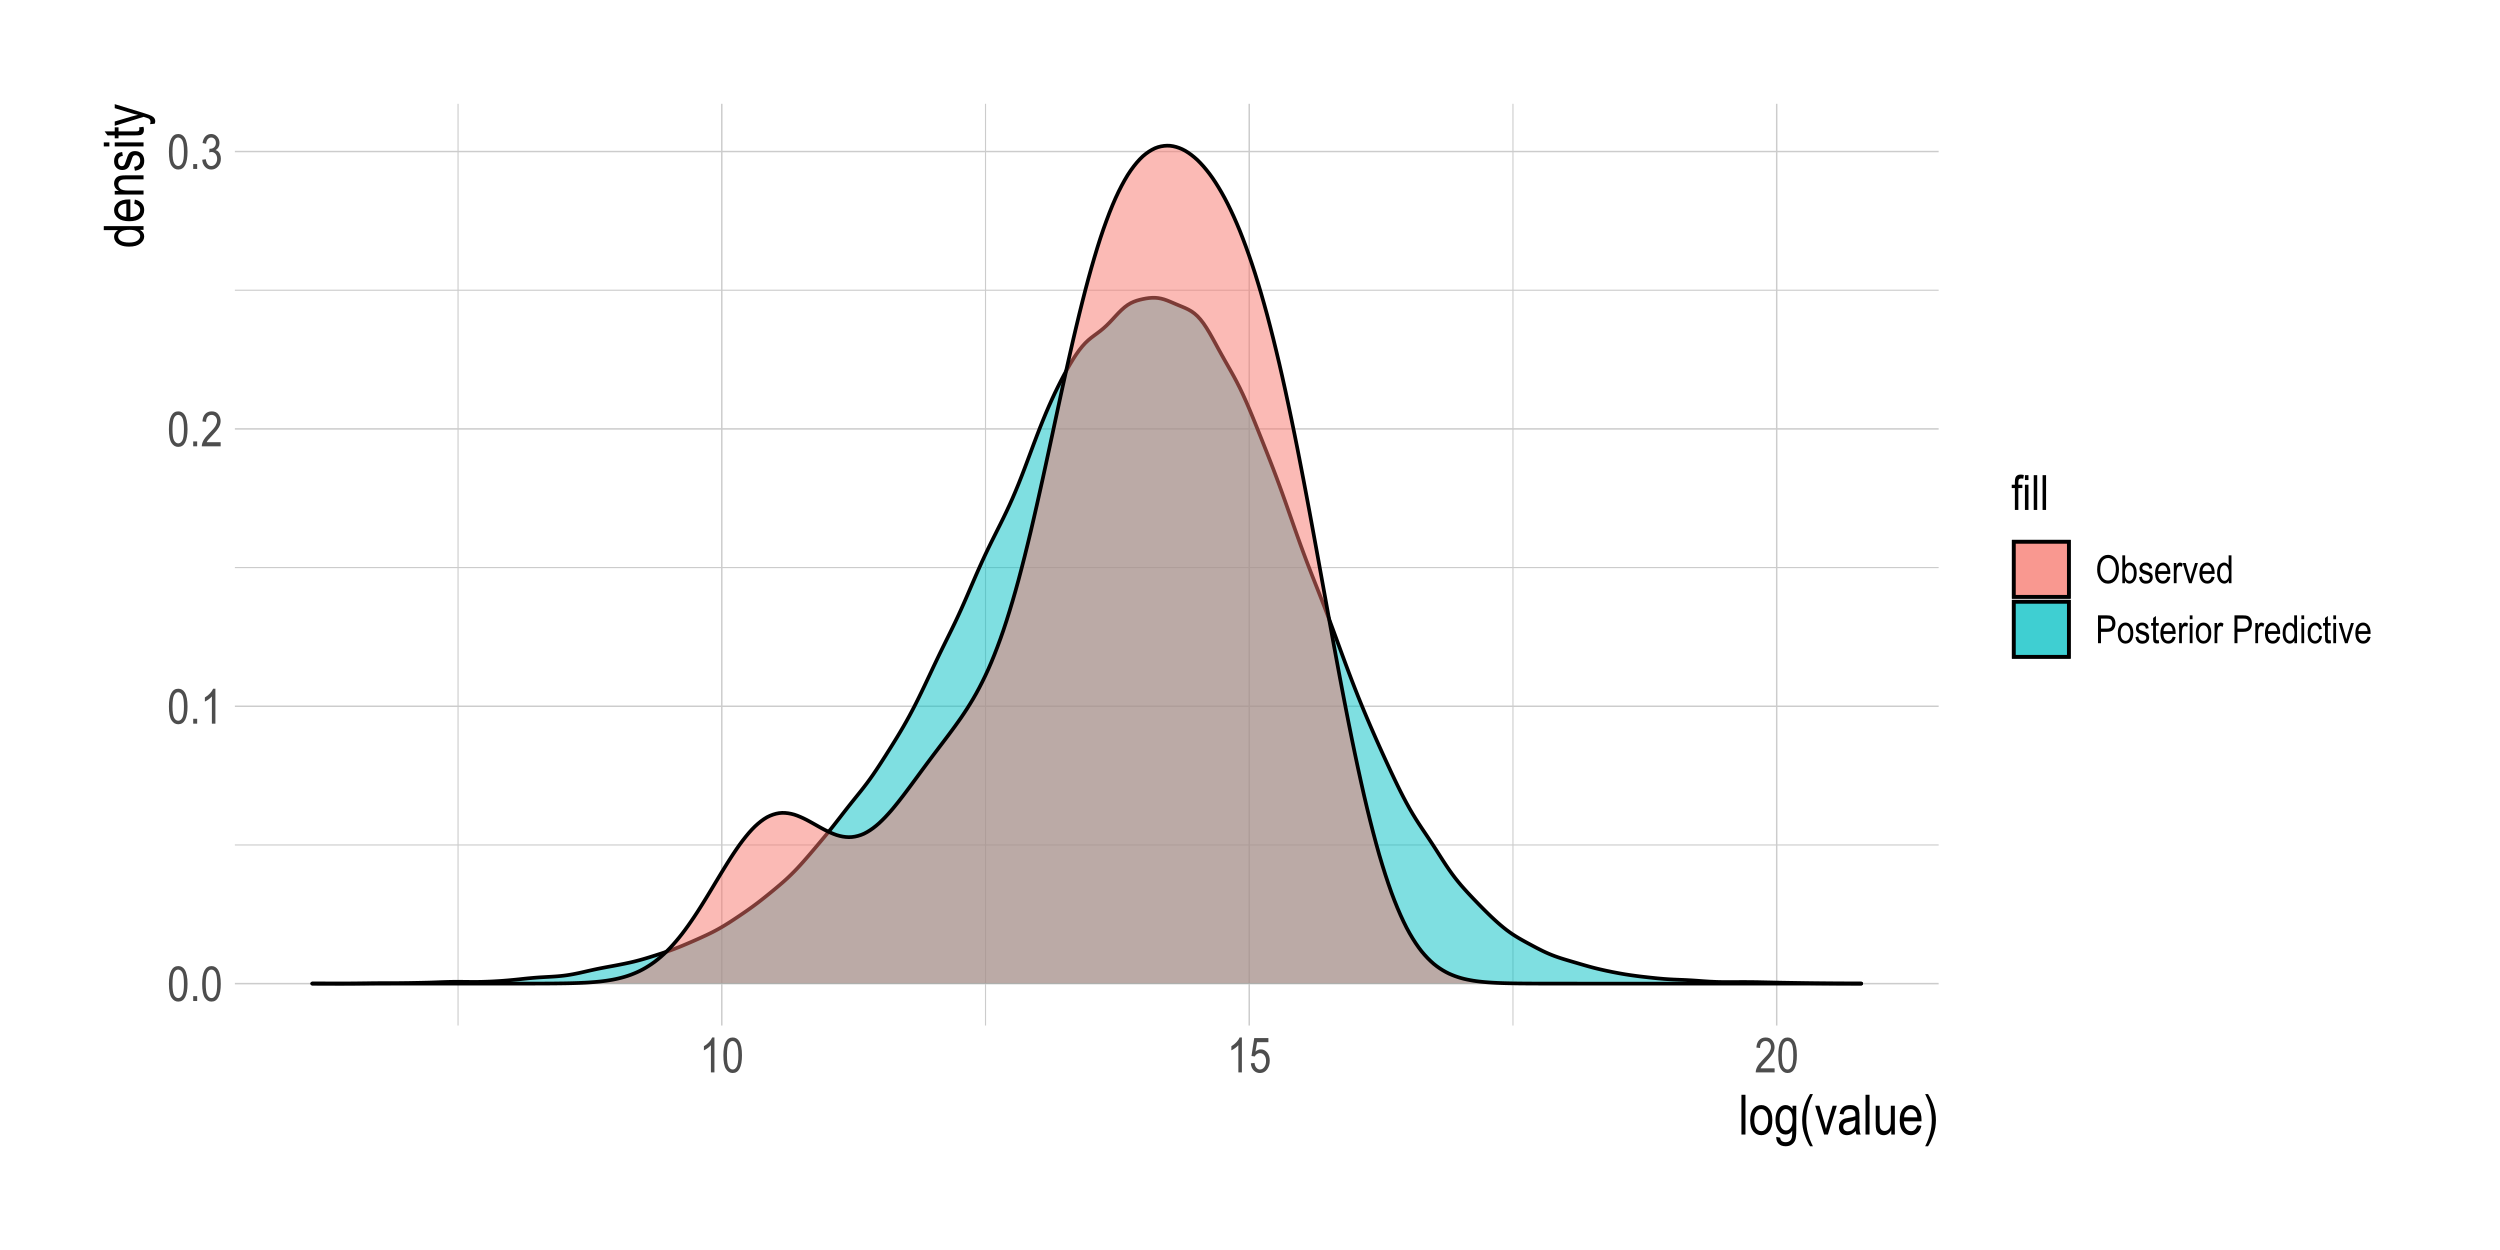 <?xml version="1.0" encoding="UTF-8"?>
<svg xmlns="http://www.w3.org/2000/svg" xmlns:xlink="http://www.w3.org/1999/xlink" width="720pt" height="360pt" viewBox="0 0 720 360" version="1.1">
<defs>
<g>
<symbol overflow="visible" id="glyph0-0">
<path style="stroke:none;" d="M 0.297 0 L 0.297 -8.75 L 2.953 -8.75 L 2.953 0 Z M 0.625 -0.359 L 2.641 -0.359 L 2.641 -8.453 L 0.625 -8.453 Z M 0.625 -0.359 "/>
</symbol>
<symbol overflow="visible" id="glyph0-1">
<path style="stroke:none;" d="M 0.453 -4.938 C 0.453 -6.625 0.676 -7.898 1.125 -8.766 C 1.582 -9.629 2.254 -10.062 3.141 -10.062 C 3.93 -10.062 4.551 -9.711 5 -9.016 C 5.539 -8.16 5.812 -6.801 5.812 -4.938 C 5.812 -3.27 5.586 -2 5.141 -1.125 C 4.691 -0.258 4.02 0.172 3.125 0.172 C 2.344 0.172 1.703 -0.207 1.203 -0.969 C 0.703 -1.738 0.453 -3.062 0.453 -4.938 Z M 1.484 -4.938 C 1.484 -3.312 1.641 -2.223 1.953 -1.672 C 2.266 -1.117 2.664 -0.844 3.156 -0.844 C 3.613 -0.844 4 -1.117 4.312 -1.672 C 4.625 -2.234 4.781 -3.32 4.781 -4.938 C 4.781 -6.57 4.625 -7.664 4.312 -8.219 C 4 -8.77 3.594 -9.047 3.094 -9.047 C 2.633 -9.047 2.25 -8.766 1.938 -8.203 C 1.633 -7.641 1.484 -6.551 1.484 -4.938 Z M 1.484 -4.938 "/>
</symbol>
<symbol overflow="visible" id="glyph0-2">
<path style="stroke:none;" d="M 1.062 0 L 1.062 -1.406 L 2.203 -1.406 L 2.203 0 Z M 1.062 0 "/>
</symbol>
<symbol overflow="visible" id="glyph0-3">
<path style="stroke:none;" d="M 4.266 0 L 3.25 0 L 3.25 -7.844 C 3.02 -7.57 2.707 -7.289 2.312 -7 C 1.914 -6.719 1.555 -6.504 1.234 -6.359 L 1.234 -7.547 C 1.785 -7.867 2.273 -8.258 2.703 -8.719 C 3.129 -9.176 3.43 -9.625 3.609 -10.062 L 4.266 -10.062 Z M 4.266 0 "/>
</symbol>
<symbol overflow="visible" id="glyph0-4">
<path style="stroke:none;" d="M 5.781 -1.188 L 5.781 0 L 0.344 0 C 0.332 -0.477 0.477 -1.016 0.781 -1.609 C 1.082 -2.203 1.633 -2.898 2.438 -3.703 C 3.383 -4.641 4.004 -5.363 4.297 -5.875 C 4.586 -6.395 4.734 -6.875 4.734 -7.312 C 4.734 -7.82 4.582 -8.238 4.281 -8.562 C 3.977 -8.883 3.609 -9.047 3.172 -9.047 C 2.703 -9.047 2.316 -8.867 2.016 -8.516 C 1.723 -8.172 1.578 -7.676 1.578 -7.031 L 0.531 -7.172 C 0.602 -8.129 0.875 -8.848 1.344 -9.328 C 1.82 -9.816 2.445 -10.062 3.219 -10.062 C 4.051 -10.062 4.68 -9.781 5.109 -9.219 C 5.547 -8.656 5.766 -8.008 5.766 -7.281 C 5.766 -6.645 5.594 -6.035 5.25 -5.453 C 4.914 -4.867 4.281 -4.086 3.344 -3.109 C 2.738 -2.492 2.348 -2.07 2.172 -1.844 C 1.992 -1.625 1.852 -1.406 1.75 -1.188 Z M 5.781 -1.188 "/>
</symbol>
<symbol overflow="visible" id="glyph0-5">
<path style="stroke:none;" d="M 0.469 -2.641 L 1.484 -2.812 C 1.691 -1.5 2.219 -0.844 3.062 -0.844 C 3.531 -0.844 3.93 -1.035 4.266 -1.422 C 4.598 -1.816 4.766 -2.32 4.766 -2.938 C 4.766 -3.52 4.609 -3.988 4.297 -4.344 C 3.992 -4.695 3.617 -4.875 3.172 -4.875 C 2.973 -4.875 2.734 -4.832 2.453 -4.75 L 2.578 -5.828 L 2.734 -5.812 C 3.223 -5.812 3.625 -5.961 3.938 -6.266 C 4.25 -6.578 4.406 -6.988 4.406 -7.5 C 4.406 -7.969 4.273 -8.344 4.016 -8.625 C 3.754 -8.906 3.438 -9.047 3.062 -9.047 C 2.676 -9.047 2.348 -8.895 2.078 -8.594 C 1.816 -8.301 1.648 -7.852 1.578 -7.25 L 0.562 -7.469 C 0.695 -8.32 0.984 -8.969 1.422 -9.406 C 1.867 -9.844 2.41 -10.062 3.047 -10.062 C 3.711 -10.062 4.273 -9.816 4.734 -9.328 C 5.203 -8.836 5.438 -8.219 5.438 -7.469 C 5.438 -7.008 5.336 -6.602 5.141 -6.25 C 4.941 -5.906 4.664 -5.629 4.312 -5.422 C 4.645 -5.336 4.914 -5.188 5.125 -4.969 C 5.344 -4.758 5.516 -4.477 5.641 -4.125 C 5.773 -3.781 5.844 -3.391 5.844 -2.953 C 5.844 -2.035 5.57 -1.285 5.031 -0.703 C 4.488 -0.117 3.836 0.172 3.078 0.172 C 2.379 0.172 1.785 -0.082 1.297 -0.594 C 0.805 -1.102 0.531 -1.785 0.469 -2.641 Z M 0.469 -2.641 "/>
</symbol>
<symbol overflow="visible" id="glyph0-6">
<path style="stroke:none;" d="M 0.453 -2.625 L 1.516 -2.734 C 1.598 -2.098 1.785 -1.625 2.078 -1.312 C 2.367 -1 2.703 -0.844 3.078 -0.844 C 3.555 -0.844 3.969 -1.062 4.312 -1.5 C 4.664 -1.938 4.844 -2.535 4.844 -3.297 C 4.844 -4.016 4.672 -4.57 4.328 -4.969 C 3.992 -5.363 3.578 -5.562 3.078 -5.562 C 2.773 -5.562 2.488 -5.473 2.219 -5.297 C 1.945 -5.129 1.738 -4.895 1.594 -4.594 L 0.641 -4.734 L 1.438 -9.891 L 5.516 -9.891 L 5.516 -8.703 L 2.25 -8.703 L 1.797 -6.016 C 2.285 -6.43 2.801 -6.641 3.344 -6.641 C 4.031 -6.641 4.629 -6.348 5.141 -5.766 C 5.648 -5.18 5.906 -4.391 5.906 -3.391 C 5.906 -2.41 5.648 -1.57 5.141 -0.875 C 4.629 -0.176 3.945 0.172 3.094 0.172 C 2.383 0.172 1.785 -0.07 1.297 -0.562 C 0.805 -1.062 0.523 -1.75 0.453 -2.625 Z M 0.453 -2.625 "/>
</symbol>
<symbol overflow="visible" id="glyph0-7">
<path style="stroke:none;" d="M 1.031 0 L 1.031 -6.297 L 0.125 -6.297 L 0.125 -7.266 L 1.031 -7.266 L 1.031 -8.031 C 1.031 -8.602 1.086 -9.031 1.203 -9.312 C 1.316 -9.594 1.492 -9.805 1.734 -9.953 C 1.984 -10.109 2.297 -10.188 2.672 -10.188 C 2.953 -10.188 3.266 -10.145 3.609 -10.062 L 3.453 -9 C 3.242 -9.039 3.047 -9.062 2.859 -9.062 C 2.555 -9.062 2.344 -8.984 2.219 -8.828 C 2.094 -8.672 2.031 -8.375 2.031 -7.938 L 2.031 -7.266 L 3.188 -7.266 L 3.188 -6.297 L 2.031 -6.297 L 2.031 0 Z M 1.031 0 "/>
</symbol>
<symbol overflow="visible" id="glyph0-8">
<path style="stroke:none;" d="M 0.734 -8.609 L 0.734 -10.016 L 1.75 -10.016 L 1.75 -8.609 Z M 0.734 0 L 0.734 -7.266 L 1.75 -7.266 L 1.75 0 Z M 0.734 0 "/>
</symbol>
<symbol overflow="visible" id="glyph0-9">
<path style="stroke:none;" d="M 0.719 0 L 0.719 -10.016 L 1.719 -10.016 L 1.719 0 Z M 0.719 0 "/>
</symbol>
<symbol overflow="visible" id="glyph1-0">
<path style="stroke:none;" d="M 0.344 0 L 0.344 -10 L 3.391 -10 L 3.391 0 Z M 0.719 -0.422 L 3.031 -0.422 L 3.031 -9.672 L 0.719 -9.672 Z M 0.719 -0.422 "/>
</symbol>
<symbol overflow="visible" id="glyph1-1">
<path style="stroke:none;" d="M 0.812 0 L 0.812 -11.453 L 1.969 -11.453 L 1.969 0 Z M 0.812 0 "/>
</symbol>
<symbol overflow="visible" id="glyph1-2">
<path style="stroke:none;" d="M 0.422 -4.156 C 0.422 -5.582 0.719 -6.66 1.312 -7.391 C 1.914 -8.117 2.68 -8.484 3.609 -8.484 C 4.516 -8.484 5.27 -8.117 5.875 -7.391 C 6.488 -6.66 6.797 -5.609 6.797 -4.234 C 6.797 -2.742 6.492 -1.633 5.891 -0.906 C 5.297 -0.176 4.535 0.188 3.609 0.188 C 2.691 0.188 1.93 -0.176 1.328 -0.906 C 0.723 -1.645 0.422 -2.727 0.422 -4.156 Z M 1.594 -4.156 C 1.594 -3.082 1.785 -2.281 2.172 -1.75 C 2.566 -1.227 3.055 -0.969 3.641 -0.969 C 4.18 -0.969 4.645 -1.234 5.031 -1.766 C 5.414 -2.297 5.609 -3.094 5.609 -4.156 C 5.609 -5.219 5.41 -6.008 5.016 -6.531 C 4.629 -7.062 4.148 -7.328 3.578 -7.328 C 3.023 -7.328 2.555 -7.062 2.172 -6.531 C 1.785 -6.008 1.594 -5.219 1.594 -4.156 Z M 1.594 -4.156 "/>
</symbol>
<symbol overflow="visible" id="glyph1-3">
<path style="stroke:none;" d="M 0.625 0.688 L 1.75 0.891 C 1.801 1.336 1.957 1.664 2.219 1.875 C 2.477 2.094 2.844 2.203 3.312 2.203 C 3.812 2.203 4.211 2.082 4.516 1.844 C 4.816 1.602 5.02 1.242 5.125 0.766 C 5.195 0.473 5.234 -0.145 5.234 -1.094 C 4.984 -0.727 4.703 -0.453 4.391 -0.266 C 4.078 -0.086 3.727 0 3.344 0 C 2.531 0 1.859 -0.344 1.328 -1.031 C 0.711 -1.82 0.406 -2.883 0.406 -4.219 C 0.406 -5.102 0.539 -5.879 0.812 -6.547 C 1.082 -7.211 1.438 -7.703 1.875 -8.016 C 2.312 -8.328 2.805 -8.484 3.359 -8.484 C 3.754 -8.484 4.117 -8.383 4.453 -8.188 C 4.785 -7.988 5.078 -7.691 5.328 -7.297 L 5.328 -8.297 L 6.391 -8.297 L 6.391 -1.125 C 6.391 0.156 6.285 1.066 6.078 1.609 C 5.867 2.148 5.523 2.578 5.047 2.891 C 4.578 3.211 4.008 3.375 3.344 3.375 C 2.469 3.375 1.789 3.133 1.312 2.656 C 0.844 2.188 0.613 1.531 0.625 0.688 Z M 1.594 -4.297 C 1.594 -3.211 1.77 -2.422 2.125 -1.922 C 2.488 -1.422 2.93 -1.172 3.453 -1.172 C 3.973 -1.172 4.414 -1.414 4.781 -1.906 C 5.145 -2.395 5.328 -3.172 5.328 -4.234 C 5.328 -5.273 5.141 -6.051 4.766 -6.562 C 4.391 -7.07 3.93 -7.328 3.391 -7.328 C 2.91 -7.328 2.488 -7.07 2.125 -6.562 C 1.77 -6.051 1.594 -5.297 1.594 -4.297 Z M 1.594 -4.297 "/>
</symbol>
<symbol overflow="visible" id="glyph1-4">
<path style="stroke:none;" d="M 3.062 3.375 C 2.488 2.477 1.969 1.367 1.5 0.047 C 1.031 -1.266 0.797 -2.664 0.797 -4.156 C 0.797 -6.688 1.551 -9.188 3.062 -11.656 L 3.891 -11.656 C 3.305 -10.426 2.906 -9.473 2.688 -8.797 C 2.469 -8.129 2.289 -7.391 2.156 -6.578 C 2.031 -5.773 1.969 -4.961 1.969 -4.141 C 1.969 -1.641 2.609 0.863 3.891 3.375 Z M 3.062 3.375 "/>
</symbol>
<symbol overflow="visible" id="glyph1-5">
<path style="stroke:none;" d="M 2.75 0 L 0.172 -8.297 L 1.391 -8.297 L 2.844 -3.328 C 3.008 -2.766 3.156 -2.207 3.281 -1.656 C 3.383 -2.094 3.523 -2.617 3.703 -3.234 L 5.219 -8.297 L 6.406 -8.297 L 3.828 0 Z M 2.75 0 "/>
</symbol>
<symbol overflow="visible" id="glyph1-6">
<path style="stroke:none;" d="M 5.281 -1.031 C 4.895 -0.625 4.492 -0.316 4.078 -0.109 C 3.66 0.086 3.227 0.188 2.781 0.188 C 2.07 0.188 1.504 -0.023 1.078 -0.453 C 0.66 -0.879 0.453 -1.457 0.453 -2.188 C 0.453 -2.664 0.551 -3.086 0.75 -3.453 C 0.945 -3.828 1.219 -4.117 1.562 -4.328 C 1.906 -4.535 2.426 -4.688 3.125 -4.781 C 4.062 -4.914 4.75 -5.078 5.188 -5.266 L 5.203 -5.625 C 5.203 -6.195 5.098 -6.598 4.891 -6.828 C 4.609 -7.16 4.172 -7.328 3.578 -7.328 C 3.035 -7.328 2.629 -7.211 2.359 -6.984 C 2.098 -6.766 1.906 -6.352 1.781 -5.75 L 0.656 -5.938 C 0.812 -6.82 1.133 -7.469 1.625 -7.875 C 2.125 -8.281 2.832 -8.484 3.75 -8.484 C 4.457 -8.484 5.016 -8.348 5.422 -8.078 C 5.828 -7.816 6.082 -7.488 6.188 -7.094 C 6.301 -6.695 6.359 -6.117 6.359 -5.359 L 6.359 -3.484 C 6.359 -2.172 6.379 -1.344 6.422 -1 C 6.473 -0.656 6.57 -0.32 6.719 0 L 5.516 0 C 5.398 -0.289 5.32 -0.633 5.281 -1.031 Z M 5.188 -4.172 C 4.77 -3.961 4.145 -3.785 3.312 -3.641 C 2.82 -3.555 2.477 -3.457 2.281 -3.344 C 2.094 -3.238 1.945 -3.086 1.844 -2.891 C 1.738 -2.703 1.688 -2.477 1.688 -2.219 C 1.688 -1.82 1.805 -1.504 2.047 -1.266 C 2.297 -1.035 2.633 -0.922 3.062 -0.922 C 3.477 -0.922 3.852 -1.023 4.188 -1.234 C 4.52 -1.453 4.77 -1.738 4.938 -2.094 C 5.102 -2.445 5.188 -2.969 5.188 -3.656 Z M 5.188 -4.172 "/>
</symbol>
<symbol overflow="visible" id="glyph1-7">
<path style="stroke:none;" d="M 5.312 0 L 5.312 -1.219 C 5.039 -0.75 4.723 -0.395 4.359 -0.156 C 4.004 0.07 3.602 0.188 3.156 0.188 C 2.613 0.188 2.148 0.039 1.766 -0.25 C 1.391 -0.539 1.141 -0.906 1.016 -1.344 C 0.891 -1.789 0.828 -2.395 0.828 -3.156 L 0.828 -8.297 L 1.969 -8.297 L 1.969 -3.703 C 1.969 -2.848 2.008 -2.273 2.094 -1.984 C 2.188 -1.691 2.348 -1.457 2.578 -1.281 C 2.805 -1.113 3.07 -1.031 3.375 -1.031 C 3.926 -1.031 4.379 -1.254 4.734 -1.703 C 5.035 -2.098 5.188 -2.816 5.188 -3.859 L 5.188 -8.297 L 6.344 -8.297 L 6.344 0 Z M 5.312 0 "/>
</symbol>
<symbol overflow="visible" id="glyph1-8">
<path style="stroke:none;" d="M 5.5 -2.672 L 6.688 -2.5 C 6.488 -1.613 6.129 -0.941 5.609 -0.484 C 5.098 -0.035 4.457 0.188 3.688 0.188 C 2.727 0.188 1.945 -0.176 1.344 -0.906 C 0.75 -1.645 0.453 -2.703 0.453 -4.078 C 0.453 -5.516 0.754 -6.609 1.359 -7.359 C 1.961 -8.109 2.723 -8.484 3.641 -8.484 C 4.523 -8.484 5.258 -8.113 5.844 -7.375 C 6.438 -6.633 6.734 -5.566 6.734 -4.172 L 6.719 -3.797 L 1.641 -3.797 C 1.691 -2.859 1.91 -2.148 2.297 -1.672 C 2.68 -1.203 3.148 -0.969 3.703 -0.969 C 4.566 -0.969 5.164 -1.535 5.5 -2.672 Z M 1.719 -4.953 L 5.516 -4.953 C 5.461 -5.672 5.305 -6.207 5.047 -6.562 C 4.68 -7.07 4.211 -7.328 3.641 -7.328 C 3.117 -7.328 2.676 -7.113 2.312 -6.688 C 1.945 -6.258 1.75 -5.68 1.719 -4.953 Z M 1.719 -4.953 "/>
</symbol>
<symbol overflow="visible" id="glyph1-9">
<path style="stroke:none;" d="M 1.312 3.375 L 0.484 3.375 C 1.754 0.863 2.391 -1.641 2.391 -4.141 C 2.391 -4.961 2.328 -5.773 2.203 -6.578 C 2.078 -7.391 1.906 -8.129 1.688 -8.797 C 1.469 -9.473 1.066 -10.426 0.484 -11.656 L 1.312 -11.656 C 2.82 -9.188 3.578 -6.688 3.578 -4.156 C 3.578 -2.707 3.348 -1.328 2.891 -0.016 C 2.441 1.297 1.914 2.426 1.312 3.375 Z M 1.312 3.375 "/>
</symbol>
<symbol overflow="visible" id="glyph2-0">
<path style="stroke:none;" d="M 0 -0.344 L -10 -0.344 L -10 -3.391 L 0 -3.391 Z M -0.422 -0.719 L -0.422 -3.031 L -9.672 -3.031 L -9.672 -0.719 Z M -0.422 -0.719 "/>
</symbol>
<symbol overflow="visible" id="glyph2-1">
<path style="stroke:none;" d="M 0 -5.266 L -1.047 -5.266 C -0.648 -5.055 -0.344 -4.785 -0.125 -4.453 C 0.082 -4.129 0.188 -3.773 0.188 -3.391 C 0.188 -2.586 -0.191 -1.895 -0.953 -1.312 C -1.711 -0.727 -2.781 -0.438 -4.156 -0.438 C -5.094 -0.438 -5.891 -0.566 -6.547 -0.828 C -7.203 -1.086 -7.688 -1.43 -8 -1.859 C -8.32 -2.297 -8.484 -2.781 -8.484 -3.312 C -8.484 -3.695 -8.383 -4.051 -8.188 -4.375 C -7.988 -4.695 -7.707 -4.969 -7.344 -5.188 L -11.453 -5.188 L -11.453 -6.344 L 0 -6.344 Z M -4.141 -1.609 C -3.066 -1.609 -2.27 -1.797 -1.75 -2.172 C -1.227 -2.547 -0.969 -2.977 -0.969 -3.469 C -0.969 -3.957 -1.219 -4.379 -1.719 -4.734 C -2.219 -5.098 -2.973 -5.281 -3.984 -5.281 C -5.148 -5.281 -6 -5.098 -6.531 -4.734 C -7.062 -4.379 -7.328 -3.93 -7.328 -3.391 C -7.328 -2.898 -7.07 -2.477 -6.562 -2.125 C -6.051 -1.781 -5.242 -1.609 -4.141 -1.609 Z M -4.141 -1.609 "/>
</symbol>
<symbol overflow="visible" id="glyph2-2">
<path style="stroke:none;" d="M -2.672 -5.5 L -2.5 -6.688 C -1.613 -6.488 -0.941 -6.129 -0.484 -5.609 C -0.035 -5.098 0.188 -4.457 0.188 -3.688 C 0.188 -2.727 -0.176 -1.945 -0.906 -1.344 C -1.645 -0.75 -2.703 -0.453 -4.078 -0.453 C -5.516 -0.453 -6.609 -0.754 -7.359 -1.359 C -8.109 -1.961 -8.484 -2.723 -8.484 -3.641 C -8.484 -4.523 -8.113 -5.258 -7.375 -5.844 C -6.633 -6.438 -5.566 -6.734 -4.172 -6.734 L -3.797 -6.719 L -3.797 -1.641 C -2.859 -1.691 -2.148 -1.91 -1.672 -2.297 C -1.203 -2.68 -0.969 -3.148 -0.969 -3.703 C -0.969 -4.566 -1.535 -5.164 -2.672 -5.5 Z M -4.953 -1.719 L -4.953 -5.516 C -5.672 -5.461 -6.207 -5.305 -6.562 -5.047 C -7.07 -4.68 -7.328 -4.211 -7.328 -3.641 C -7.328 -3.117 -7.113 -2.676 -6.688 -2.312 C -6.258 -1.945 -5.68 -1.75 -4.953 -1.719 Z M -4.953 -1.719 "/>
</symbol>
<symbol overflow="visible" id="glyph2-3">
<path style="stroke:none;" d="M 0 -0.844 L -8.297 -0.844 L -8.297 -1.891 L -7.125 -1.891 C -7.582 -2.141 -7.922 -2.441 -8.141 -2.797 C -8.367 -3.16 -8.484 -3.578 -8.484 -4.047 C -8.484 -4.41 -8.41 -4.75 -8.266 -5.062 C -8.129 -5.375 -7.941 -5.625 -7.703 -5.812 C -7.473 -6 -7.172 -6.141 -6.797 -6.234 C -6.43 -6.328 -5.867 -6.375 -5.109 -6.375 L 0 -6.375 L 0 -5.219 L -5.047 -5.219 C -5.66 -5.219 -6.109 -5.164 -6.391 -5.062 C -6.672 -4.957 -6.883 -4.797 -7.031 -4.578 C -7.188 -4.359 -7.266 -4.102 -7.266 -3.812 C -7.266 -3.258 -7.055 -2.816 -6.641 -2.484 C -6.234 -2.16 -5.531 -2 -4.531 -2 L 0 -2 Z M 0 -0.844 "/>
</symbol>
<symbol overflow="visible" id="glyph2-4">
<path style="stroke:none;" d="M -2.484 -0.406 L -2.703 -1.547 C -2.117 -1.617 -1.68 -1.805 -1.391 -2.109 C -1.109 -2.41 -0.969 -2.812 -0.969 -3.312 C -0.969 -3.812 -1.094 -4.195 -1.344 -4.469 C -1.594 -4.738 -1.906 -4.875 -2.281 -4.875 C -2.613 -4.875 -2.867 -4.758 -3.047 -4.531 C -3.172 -4.363 -3.328 -3.973 -3.516 -3.359 C -3.797 -2.461 -4.031 -1.863 -4.219 -1.562 C -4.414 -1.258 -4.676 -1.023 -5 -0.859 C -5.32 -0.691 -5.688 -0.609 -6.094 -0.609 C -6.801 -0.609 -7.375 -0.832 -7.812 -1.281 C -8.258 -1.738 -8.484 -2.367 -8.484 -3.172 C -8.484 -3.672 -8.391 -4.113 -8.203 -4.5 C -8.023 -4.883 -7.781 -5.176 -7.469 -5.375 C -7.164 -5.582 -6.727 -5.723 -6.156 -5.797 L -5.969 -4.672 C -6.875 -4.566 -7.328 -4.078 -7.328 -3.203 C -7.328 -2.703 -7.227 -2.328 -7.031 -2.078 C -6.832 -1.836 -6.578 -1.719 -6.266 -1.719 C -5.953 -1.719 -5.707 -1.832 -5.531 -2.062 C -5.426 -2.207 -5.258 -2.625 -5.031 -3.312 C -4.727 -4.27 -4.484 -4.891 -4.297 -5.172 C -4.117 -5.453 -3.875 -5.672 -3.562 -5.828 C -3.258 -5.984 -2.895 -6.062 -2.469 -6.062 C -1.676 -6.062 -1.031 -5.805 -0.531 -5.297 C -0.039 -4.797 0.203 -4.113 0.203 -3.25 C 0.203 -1.613 -0.691 -0.664 -2.484 -0.406 Z M -2.484 -0.406 "/>
</symbol>
<symbol overflow="visible" id="glyph2-5">
<path style="stroke:none;" d="M -9.844 -0.844 L -11.453 -0.844 L -11.453 -2 L -9.844 -2 Z M 0 -0.844 L -8.297 -0.844 L -8.297 -2 L 0 -2 Z M 0 -0.844 "/>
</symbol>
<symbol overflow="visible" id="glyph2-6">
<path style="stroke:none;" d="M -1.266 -3.422 L -0.016 -3.578 C 0.066 -3.254 0.109 -2.969 0.109 -2.719 C 0.109 -2.312 0.031 -1.984 -0.125 -1.734 C -0.289 -1.492 -0.508 -1.328 -0.781 -1.234 C -1.062 -1.148 -1.613 -1.109 -2.438 -1.109 L -7.203 -1.109 L -7.203 -0.266 L -8.297 -0.266 L -8.297 -1.109 L -10.359 -1.109 L -11.203 -2.25 L -8.297 -2.25 L -8.297 -3.422 L -7.203 -3.422 L -7.203 -2.25 L -2.359 -2.25 C -1.91 -2.25 -1.617 -2.285 -1.484 -2.359 C -1.297 -2.453 -1.203 -2.633 -1.203 -2.906 C -1.203 -3.039 -1.223 -3.211 -1.266 -3.422 Z M -1.266 -3.422 "/>
</symbol>
<symbol overflow="visible" id="glyph2-7">
<path style="stroke:none;" d="M 3.203 -0.812 L 1.875 -0.688 C 1.957 -0.945 2 -1.164 2 -1.344 C 2 -1.594 1.945 -1.797 1.844 -1.953 C 1.75 -2.109 1.598 -2.238 1.391 -2.344 C 1.316 -2.383 0.859 -2.535 0.016 -2.797 L -8.297 -0.219 L -8.297 -1.453 L -3.5 -2.875 C -2.895 -3.051 -2.254 -3.219 -1.578 -3.375 C -2.223 -3.5 -2.852 -3.656 -3.469 -3.844 L -8.297 -5.297 L -8.297 -6.453 L 0.141 -3.859 C 1.234 -3.523 1.961 -3.258 2.328 -3.062 C 2.703 -2.863 2.969 -2.641 3.125 -2.391 C 3.289 -2.148 3.375 -1.875 3.375 -1.562 C 3.375 -1.344 3.316 -1.094 3.203 -0.812 Z M 3.203 -0.812 "/>
</symbol>
<symbol overflow="visible" id="glyph3-0">
<path style="stroke:none;" d="M 0.234 0 L 0.234 -7 L 2.375 -7 L 2.375 0 Z M 0.5 -0.297 L 2.109 -0.297 L 2.109 -6.766 L 0.5 -6.766 Z M 0.5 -0.297 "/>
</symbol>
<symbol overflow="visible" id="glyph3-1">
<path style="stroke:none;" d="M 0.469 -3.906 C 0.469 -5.27 0.766 -6.316 1.359 -7.047 C 1.961 -7.785 2.711 -8.156 3.609 -8.156 C 4.191 -8.156 4.723 -7.988 5.203 -7.656 C 5.68 -7.332 6.055 -6.859 6.328 -6.234 C 6.609 -5.609 6.75 -4.863 6.75 -4 C 6.75 -2.812 6.484 -1.844 5.953 -1.094 C 5.348 -0.27 4.566 0.141 3.609 0.141 C 2.641 0.141 1.859 -0.281 1.266 -1.125 C 0.734 -1.895 0.469 -2.82 0.469 -3.906 Z M 1.359 -3.891 C 1.359 -2.898 1.578 -2.129 2.016 -1.578 C 2.453 -1.035 2.984 -0.766 3.609 -0.766 C 4.242 -0.766 4.773 -1.039 5.203 -1.594 C 5.641 -2.145 5.859 -2.957 5.859 -4.031 C 5.859 -4.719 5.75 -5.332 5.531 -5.875 C 5.352 -6.289 5.094 -6.625 4.75 -6.875 C 4.406 -7.125 4.031 -7.25 3.625 -7.25 C 2.969 -7.25 2.426 -6.973 2 -6.422 C 1.57 -5.879 1.359 -5.035 1.359 -3.891 Z M 1.359 -3.891 "/>
</symbol>
<symbol overflow="visible" id="glyph3-2">
<path style="stroke:none;" d="M 1.328 0 L 0.578 0 L 0.578 -8.016 L 1.391 -8.016 L 1.391 -5.156 C 1.555 -5.414 1.75 -5.609 1.969 -5.734 C 2.188 -5.867 2.43 -5.938 2.703 -5.938 C 3.066 -5.938 3.398 -5.82 3.703 -5.594 C 4.016 -5.375 4.258 -5.039 4.438 -4.594 C 4.625 -4.145 4.719 -3.598 4.719 -2.953 C 4.719 -1.961 4.508 -1.203 4.094 -0.672 C 3.688 -0.141 3.207 0.125 2.656 0.125 C 2.375 0.125 2.125 0.055 1.906 -0.078 C 1.688 -0.223 1.492 -0.441 1.328 -0.734 Z M 1.328 -2.953 C 1.328 -2.348 1.379 -1.895 1.484 -1.594 C 1.598 -1.301 1.754 -1.07 1.953 -0.906 C 2.148 -0.75 2.375 -0.672 2.625 -0.672 C 2.957 -0.672 3.25 -0.859 3.5 -1.234 C 3.758 -1.609 3.891 -2.172 3.891 -2.922 C 3.891 -3.68 3.766 -4.238 3.516 -4.594 C 3.266 -4.945 2.961 -5.125 2.609 -5.125 C 2.273 -5.125 1.977 -4.938 1.719 -4.562 C 1.457 -4.195 1.328 -3.66 1.328 -2.953 Z M 1.328 -2.953 "/>
</symbol>
<symbol overflow="visible" id="glyph3-3">
<path style="stroke:none;" d="M 0.281 -1.734 L 1.078 -1.891 C 1.129 -1.484 1.258 -1.176 1.469 -0.969 C 1.676 -0.77 1.957 -0.672 2.312 -0.672 C 2.664 -0.672 2.938 -0.758 3.125 -0.938 C 3.312 -1.113 3.406 -1.332 3.406 -1.594 C 3.406 -1.82 3.328 -2.004 3.172 -2.141 C 3.055 -2.223 2.781 -2.332 2.344 -2.469 C 1.719 -2.656 1.297 -2.816 1.078 -2.953 C 0.867 -3.086 0.707 -3.266 0.594 -3.484 C 0.477 -3.711 0.422 -3.973 0.422 -4.266 C 0.422 -4.766 0.578 -5.164 0.891 -5.469 C 1.211 -5.781 1.656 -5.938 2.219 -5.938 C 2.57 -5.938 2.879 -5.875 3.141 -5.75 C 3.41 -5.625 3.617 -5.453 3.766 -5.234 C 3.91 -5.016 4.008 -4.707 4.062 -4.312 L 3.266 -4.172 C 3.191 -4.805 2.848 -5.125 2.234 -5.125 C 1.891 -5.125 1.629 -5.051 1.453 -4.906 C 1.285 -4.77 1.203 -4.594 1.203 -4.375 C 1.203 -4.164 1.281 -4 1.438 -3.875 C 1.539 -3.801 1.832 -3.68 2.312 -3.516 C 2.988 -3.305 3.422 -3.141 3.609 -3.016 C 3.805 -2.891 3.957 -2.719 4.062 -2.5 C 4.176 -2.281 4.234 -2.02 4.234 -1.719 C 4.234 -1.164 4.055 -0.719 3.703 -0.375 C 3.359 -0.031 2.879 0.141 2.266 0.141 C 1.129 0.141 0.469 -0.484 0.281 -1.734 Z M 0.281 -1.734 "/>
</symbol>
<symbol overflow="visible" id="glyph3-4">
<path style="stroke:none;" d="M 3.844 -1.875 L 4.688 -1.75 C 4.539 -1.125 4.285 -0.656 3.922 -0.344 C 3.566 -0.031 3.117 0.125 2.578 0.125 C 1.898 0.125 1.352 -0.129 0.938 -0.641 C 0.52 -1.148 0.312 -1.891 0.312 -2.859 C 0.312 -3.859 0.52 -4.617 0.938 -5.141 C 1.363 -5.672 1.898 -5.938 2.547 -5.938 C 3.16 -5.938 3.672 -5.676 4.078 -5.156 C 4.492 -4.645 4.703 -3.898 4.703 -2.922 L 4.703 -2.656 L 1.156 -2.656 C 1.188 -2 1.332 -1.504 1.594 -1.172 C 1.863 -0.836 2.195 -0.672 2.594 -0.672 C 3.195 -0.672 3.613 -1.07 3.844 -1.875 Z M 1.203 -3.469 L 3.859 -3.469 C 3.816 -3.969 3.707 -4.344 3.531 -4.594 C 3.27 -4.945 2.941 -5.125 2.547 -5.125 C 2.18 -5.125 1.867 -4.973 1.609 -4.672 C 1.359 -4.379 1.223 -3.977 1.203 -3.469 Z M 1.203 -3.469 "/>
</symbol>
<symbol overflow="visible" id="glyph3-5">
<path style="stroke:none;" d="M 0.594 0 L 0.594 -5.812 L 1.312 -5.812 L 1.312 -4.922 C 1.5 -5.336 1.672 -5.609 1.828 -5.734 C 1.984 -5.867 2.16 -5.938 2.359 -5.938 C 2.617 -5.938 2.891 -5.832 3.172 -5.625 L 2.906 -4.703 C 2.707 -4.848 2.508 -4.922 2.312 -4.922 C 2.145 -4.922 1.988 -4.859 1.844 -4.734 C 1.707 -4.617 1.609 -4.453 1.547 -4.234 C 1.441 -3.859 1.391 -3.461 1.391 -3.047 L 1.391 0 Z M 0.594 0 "/>
</symbol>
<symbol overflow="visible" id="glyph3-6">
<path style="stroke:none;" d="M 1.922 0 L 0.109 -5.812 L 0.969 -5.812 L 1.984 -2.328 C 2.109 -1.93 2.211 -1.539 2.297 -1.156 C 2.367 -1.469 2.469 -1.836 2.594 -2.266 L 3.656 -5.812 L 4.484 -5.812 L 2.688 0 Z M 1.922 0 "/>
</symbol>
<symbol overflow="visible" id="glyph3-7">
<path style="stroke:none;" d="M 3.688 0 L 3.688 -0.734 C 3.539 -0.453 3.348 -0.238 3.109 -0.094 C 2.879 0.051 2.633 0.125 2.375 0.125 C 1.812 0.125 1.32 -0.133 0.906 -0.656 C 0.5 -1.188 0.297 -1.938 0.297 -2.906 C 0.297 -3.562 0.383 -4.117 0.562 -4.578 C 0.75 -5.035 0.992 -5.375 1.297 -5.594 C 1.609 -5.82 1.945 -5.938 2.312 -5.938 C 2.582 -5.938 2.832 -5.863 3.062 -5.719 C 3.289 -5.582 3.477 -5.391 3.625 -5.141 L 3.625 -8.016 L 4.438 -8.016 L 4.438 0 Z M 1.125 -2.906 C 1.125 -2.145 1.254 -1.582 1.516 -1.219 C 1.773 -0.852 2.078 -0.672 2.422 -0.672 C 2.766 -0.672 3.062 -0.848 3.312 -1.203 C 3.57 -1.555 3.703 -2.086 3.703 -2.797 C 3.703 -3.609 3.57 -4.195 3.312 -4.562 C 3.062 -4.938 2.75 -5.125 2.375 -5.125 C 2.031 -5.125 1.734 -4.941 1.484 -4.578 C 1.242 -4.223 1.125 -3.664 1.125 -2.906 Z M 1.125 -2.906 "/>
</symbol>
<symbol overflow="visible" id="glyph3-8">
<path style="stroke:none;" d="M 0.719 0 L 0.719 -8.016 L 3.188 -8.016 C 3.77 -8.016 4.203 -7.961 4.484 -7.859 C 4.859 -7.723 5.16 -7.469 5.391 -7.094 C 5.617 -6.719 5.734 -6.258 5.734 -5.719 C 5.734 -4.988 5.547 -4.395 5.172 -3.938 C 4.805 -3.488 4.172 -3.266 3.266 -3.266 L 1.578 -3.266 L 1.578 0 Z M 1.578 -4.203 L 3.281 -4.203 C 3.82 -4.203 4.211 -4.32 4.453 -4.562 C 4.703 -4.812 4.828 -5.18 4.828 -5.672 C 4.828 -5.984 4.766 -6.254 4.641 -6.484 C 4.523 -6.711 4.379 -6.867 4.203 -6.953 C 4.023 -7.035 3.711 -7.078 3.266 -7.078 L 1.578 -7.078 Z M 1.578 -4.203 "/>
</symbol>
<symbol overflow="visible" id="glyph3-9">
<path style="stroke:none;" d="M 0.297 -2.906 C 0.297 -3.906 0.504 -4.66 0.922 -5.172 C 1.336 -5.68 1.867 -5.938 2.516 -5.938 C 3.148 -5.938 3.68 -5.68 4.109 -5.172 C 4.535 -4.66 4.75 -3.926 4.75 -2.969 C 4.75 -1.926 4.539 -1.148 4.125 -0.641 C 3.707 -0.129 3.172 0.125 2.516 0.125 C 1.879 0.125 1.348 -0.129 0.922 -0.641 C 0.504 -1.148 0.297 -1.906 0.297 -2.906 Z M 1.109 -2.906 C 1.109 -2.156 1.242 -1.594 1.516 -1.219 C 1.797 -0.852 2.141 -0.672 2.547 -0.672 C 2.922 -0.672 3.242 -0.852 3.516 -1.219 C 3.785 -1.594 3.922 -2.156 3.922 -2.906 C 3.922 -3.656 3.785 -4.211 3.516 -4.578 C 3.242 -4.941 2.906 -5.125 2.5 -5.125 C 2.113 -5.125 1.785 -4.938 1.516 -4.562 C 1.242 -4.195 1.109 -3.645 1.109 -2.906 Z M 1.109 -2.906 "/>
</symbol>
<symbol overflow="visible" id="glyph3-10">
<path style="stroke:none;" d="M 2.391 -0.875 L 2.5 -0.016 C 2.281 0.047 2.078 0.078 1.891 0.078 C 1.617 0.078 1.395 0.023 1.219 -0.078 C 1.051 -0.191 0.93 -0.348 0.859 -0.547 C 0.797 -0.742 0.766 -1.129 0.766 -1.703 L 0.766 -5.047 L 0.188 -5.047 L 0.188 -5.812 L 0.766 -5.812 L 0.766 -7.25 L 1.578 -7.844 L 1.578 -5.812 L 2.391 -5.812 L 2.391 -5.047 L 1.578 -5.047 L 1.578 -1.641 C 1.578 -1.328 1.598 -1.129 1.641 -1.047 C 1.711 -0.91 1.844 -0.844 2.031 -0.844 C 2.125 -0.844 2.242 -0.852 2.391 -0.875 Z M 2.391 -0.875 "/>
</symbol>
<symbol overflow="visible" id="glyph3-11">
<path style="stroke:none;" d="M 0.594 -6.891 L 0.594 -8.016 L 1.391 -8.016 L 1.391 -6.891 Z M 0.594 0 L 0.594 -5.812 L 1.391 -5.812 L 1.391 0 Z M 0.594 0 "/>
</symbol>
<symbol overflow="visible" id="glyph3-12">
<path style="stroke:none;" d=""/>
</symbol>
<symbol overflow="visible" id="glyph3-13">
<path style="stroke:none;" d="M 3.719 -2.125 L 4.5 -2 C 4.414 -1.312 4.188 -0.785 3.812 -0.422 C 3.445 -0.055 3.008 0.125 2.5 0.125 C 1.875 0.125 1.359 -0.129 0.953 -0.641 C 0.555 -1.148 0.359 -1.906 0.359 -2.906 C 0.359 -3.914 0.562 -4.672 0.969 -5.172 C 1.375 -5.68 1.895 -5.938 2.531 -5.938 C 3.02 -5.938 3.43 -5.781 3.766 -5.469 C 4.109 -5.164 4.328 -4.711 4.422 -4.109 L 3.641 -3.953 C 3.566 -4.348 3.43 -4.641 3.234 -4.828 C 3.047 -5.023 2.82 -5.125 2.562 -5.125 C 2.164 -5.125 1.836 -4.945 1.578 -4.594 C 1.316 -4.25 1.188 -3.691 1.188 -2.922 C 1.188 -2.129 1.312 -1.555 1.562 -1.203 C 1.812 -0.848 2.129 -0.672 2.516 -0.672 C 2.816 -0.672 3.078 -0.789 3.297 -1.031 C 3.516 -1.27 3.656 -1.633 3.719 -2.125 Z M 3.719 -2.125 "/>
</symbol>
</g>
<clipPath id="clip1">
  <path d="M 67.645 243 L 558.332 243 L 558.332 244 L 67.645 244 Z M 67.645 243 "/>
</clipPath>
<clipPath id="clip2">
  <path d="M 67.645 163 L 558.332 163 L 558.332 164 L 67.645 164 Z M 67.645 163 "/>
</clipPath>
<clipPath id="clip3">
  <path d="M 67.645 83 L 558.332 83 L 558.332 84 L 67.645 84 Z M 67.645 83 "/>
</clipPath>
<clipPath id="clip4">
  <path d="M 131 29.887 L 133 29.887 L 133 295.348 L 131 295.348 Z M 131 29.887 "/>
</clipPath>
<clipPath id="clip5">
  <path d="M 283 29.887 L 284 29.887 L 284 295.348 L 283 295.348 Z M 283 29.887 "/>
</clipPath>
<clipPath id="clip6">
  <path d="M 435 29.887 L 436 29.887 L 436 295.348 L 435 295.348 Z M 435 29.887 "/>
</clipPath>
<clipPath id="clip7">
  <path d="M 67.645 283 L 558.332 283 L 558.332 284 L 67.645 284 Z M 67.645 283 "/>
</clipPath>
<clipPath id="clip8">
  <path d="M 67.645 203 L 558.332 203 L 558.332 204 L 67.645 204 Z M 67.645 203 "/>
</clipPath>
<clipPath id="clip9">
  <path d="M 67.645 123 L 558.332 123 L 558.332 124 L 67.645 124 Z M 67.645 123 "/>
</clipPath>
<clipPath id="clip10">
  <path d="M 67.645 43 L 558.332 43 L 558.332 44 L 67.645 44 Z M 67.645 43 "/>
</clipPath>
<clipPath id="clip11">
  <path d="M 207 29.887 L 209 29.887 L 209 295.348 L 207 295.348 Z M 207 29.887 "/>
</clipPath>
<clipPath id="clip12">
  <path d="M 359 29.887 L 360 29.887 L 360 295.348 L 359 295.348 Z M 359 29.887 "/>
</clipPath>
<clipPath id="clip13">
  <path d="M 511 29.887 L 512 29.887 L 512 295.348 L 511 295.348 Z M 511 29.887 "/>
</clipPath>
</defs>
<g id="surface184">
<rect x="0" y="0" width="720" height="360" style="fill:rgb(100%,100%,100%);fill-opacity:1;stroke:none;"/>
<g clip-path="url(#clip1)" clip-rule="nonzero">
<path style="fill:none;stroke-width:0.32;stroke-linecap:butt;stroke-linejoin:round;stroke:rgb(80%,80%,80%);stroke-opacity:1;stroke-miterlimit:10;" d="M 67.645 243.344 L 558.332 243.344 "/>
</g>
<g clip-path="url(#clip2)" clip-rule="nonzero">
<path style="fill:none;stroke-width:0.32;stroke-linecap:butt;stroke-linejoin:round;stroke:rgb(80%,80%,80%);stroke-opacity:1;stroke-miterlimit:10;" d="M 67.645 163.465 L 558.332 163.465 "/>
</g>
<g clip-path="url(#clip3)" clip-rule="nonzero">
<path style="fill:none;stroke-width:0.32;stroke-linecap:butt;stroke-linejoin:round;stroke:rgb(80%,80%,80%);stroke-opacity:1;stroke-miterlimit:10;" d="M 67.645 83.582 L 558.332 83.582 "/>
</g>
<g clip-path="url(#clip4)" clip-rule="nonzero">
<path style="fill:none;stroke-width:0.32;stroke-linecap:butt;stroke-linejoin:round;stroke:rgb(80%,80%,80%);stroke-opacity:1;stroke-miterlimit:10;" d="M 131.918 295.352 L 131.918 29.887 "/>
</g>
<g clip-path="url(#clip5)" clip-rule="nonzero">
<path style="fill:none;stroke-width:0.32;stroke-linecap:butt;stroke-linejoin:round;stroke:rgb(80%,80%,80%);stroke-opacity:1;stroke-miterlimit:10;" d="M 283.828 295.352 L 283.828 29.887 "/>
</g>
<g clip-path="url(#clip6)" clip-rule="nonzero">
<path style="fill:none;stroke-width:0.32;stroke-linecap:butt;stroke-linejoin:round;stroke:rgb(80%,80%,80%);stroke-opacity:1;stroke-miterlimit:10;" d="M 435.734 295.352 L 435.734 29.887 "/>
</g>
<g clip-path="url(#clip7)" clip-rule="nonzero">
<path style="fill:none;stroke-width:0.427;stroke-linecap:butt;stroke-linejoin:round;stroke:rgb(80%,80%,80%);stroke-opacity:1;stroke-miterlimit:10;" d="M 67.645 283.285 L 558.332 283.285 "/>
</g>
<g clip-path="url(#clip8)" clip-rule="nonzero">
<path style="fill:none;stroke-width:0.427;stroke-linecap:butt;stroke-linejoin:round;stroke:rgb(80%,80%,80%);stroke-opacity:1;stroke-miterlimit:10;" d="M 67.645 203.402 L 558.332 203.402 "/>
</g>
<g clip-path="url(#clip9)" clip-rule="nonzero">
<path style="fill:none;stroke-width:0.427;stroke-linecap:butt;stroke-linejoin:round;stroke:rgb(80%,80%,80%);stroke-opacity:1;stroke-miterlimit:10;" d="M 67.645 123.523 L 558.332 123.523 "/>
</g>
<g clip-path="url(#clip10)" clip-rule="nonzero">
<path style="fill:none;stroke-width:0.427;stroke-linecap:butt;stroke-linejoin:round;stroke:rgb(80%,80%,80%);stroke-opacity:1;stroke-miterlimit:10;" d="M 67.645 43.645 L 558.332 43.645 "/>
</g>
<g clip-path="url(#clip11)" clip-rule="nonzero">
<path style="fill:none;stroke-width:0.427;stroke-linecap:butt;stroke-linejoin:round;stroke:rgb(80%,80%,80%);stroke-opacity:1;stroke-miterlimit:10;" d="M 207.875 295.352 L 207.875 29.887 "/>
</g>
<g clip-path="url(#clip12)" clip-rule="nonzero">
<path style="fill:none;stroke-width:0.427;stroke-linecap:butt;stroke-linejoin:round;stroke:rgb(80%,80%,80%);stroke-opacity:1;stroke-miterlimit:10;" d="M 359.781 295.352 L 359.781 29.887 "/>
</g>
<g clip-path="url(#clip13)" clip-rule="nonzero">
<path style="fill:none;stroke-width:0.427;stroke-linecap:butt;stroke-linejoin:round;stroke:rgb(80%,80%,80%);stroke-opacity:1;stroke-miterlimit:10;" d="M 511.688 295.352 L 511.688 29.887 "/>
</g>
<path style=" stroke:none;fill-rule:nonzero;fill:rgb(0%,74.902%,76.863%);fill-opacity:0.502;" d="M 89.949 283.25 L 90.82 283.25 L 91.695 283.254 L 92.566 283.258 L 93.441 283.262 L 94.312 283.266 L 95.188 283.27 L 96.059 283.27 L 96.934 283.273 L 98.676 283.273 L 99.551 283.27 L 100.422 283.266 L 101.297 283.262 L 102.168 283.254 L 103.043 283.242 L 103.914 283.23 L 104.789 283.219 L 105.66 283.207 L 106.535 283.191 L 107.406 283.18 L 108.281 283.172 L 109.152 283.164 L 110.027 283.16 L 111.773 283.16 L 112.645 283.156 L 113.52 283.156 L 114.391 283.152 L 115.266 283.145 L 117.008 283.121 L 117.883 283.109 L 118.754 283.09 L 119.629 283.074 L 120.5 283.055 L 121.375 283.039 L 122.246 283.016 L 123.121 282.996 L 123.992 282.969 L 124.867 282.938 L 125.738 282.906 L 126.613 282.871 L 127.484 282.84 L 128.359 282.809 L 129.23 282.785 L 130.105 282.766 L 130.977 282.754 L 131.852 282.754 L 132.723 282.758 L 133.598 282.766 L 134.469 282.777 L 135.34 282.785 L 136.215 282.793 L 137.086 282.793 L 137.961 282.781 L 138.832 282.766 L 139.707 282.738 L 140.578 282.707 L 141.453 282.672 L 142.324 282.625 L 143.199 282.574 L 144.07 282.52 L 144.945 282.457 L 145.816 282.387 L 146.691 282.312 L 147.562 282.23 L 148.438 282.145 L 149.309 282.055 L 150.184 281.961 L 151.055 281.867 L 151.93 281.777 L 152.801 281.695 L 153.672 281.617 L 154.547 281.547 L 155.418 281.484 L 156.293 281.434 L 157.164 281.383 L 158.039 281.336 L 158.91 281.285 L 159.785 281.227 L 160.656 281.16 L 161.531 281.078 L 162.402 280.98 L 163.277 280.863 L 164.148 280.727 L 165.023 280.574 L 165.895 280.402 L 166.77 280.223 L 167.641 280.027 L 168.516 279.828 L 169.387 279.629 L 170.262 279.434 L 171.133 279.242 L 172.004 279.055 L 172.879 278.879 L 173.75 278.711 L 174.625 278.543 L 175.496 278.383 L 176.371 278.223 L 177.242 278.059 L 178.117 277.891 L 178.988 277.719 L 179.863 277.543 L 180.734 277.359 L 181.609 277.168 L 182.48 276.961 L 183.355 276.742 L 184.227 276.512 L 185.102 276.266 L 185.973 276.012 L 186.848 275.746 L 187.719 275.473 L 188.594 275.199 L 189.465 274.918 L 190.34 274.637 L 191.211 274.348 L 192.082 274.051 L 192.957 273.746 L 193.828 273.43 L 194.703 273.098 L 195.574 272.754 L 196.449 272.398 L 197.32 272.031 L 198.195 271.66 L 199.066 271.285 L 199.941 270.902 L 200.812 270.516 L 201.688 270.125 L 202.559 269.727 L 203.434 269.32 L 204.305 268.902 L 205.18 268.469 L 206.051 268.016 L 206.926 267.539 L 207.797 267.043 L 208.672 266.523 L 209.543 265.984 L 210.414 265.43 L 211.289 264.859 L 212.16 264.281 L 213.035 263.695 L 213.906 263.102 L 214.781 262.504 L 215.652 261.891 L 216.527 261.266 L 217.398 260.625 L 218.273 259.969 L 219.145 259.293 L 220.02 258.605 L 220.891 257.906 L 221.766 257.199 L 222.637 256.484 L 223.512 255.758 L 224.383 255.023 L 225.258 254.273 L 226.129 253.5 L 227.004 252.695 L 227.875 251.855 L 228.746 250.984 L 229.621 250.074 L 230.492 249.129 L 231.367 248.156 L 232.238 247.164 L 233.113 246.152 L 233.984 245.129 L 234.859 244.098 L 235.73 243.062 L 236.605 242.02 L 237.477 240.973 L 238.352 239.906 L 239.223 238.828 L 240.098 237.73 L 240.969 236.617 L 241.844 235.496 L 242.715 234.367 L 243.59 233.246 L 244.461 232.137 L 245.336 231.039 L 246.207 229.953 L 247.078 228.871 L 247.953 227.785 L 248.824 226.672 L 249.699 225.527 L 250.57 224.336 L 251.445 223.098 L 252.316 221.812 L 253.191 220.488 L 254.062 219.141 L 254.938 217.777 L 255.809 216.398 L 256.684 215.012 L 257.555 213.613 L 258.43 212.191 L 259.301 210.742 L 260.176 209.254 L 261.047 207.723 L 261.922 206.137 L 262.793 204.5 L 263.668 202.805 L 264.539 201.062 L 265.41 199.277 L 266.285 197.457 L 267.156 195.613 L 268.031 193.758 L 268.902 191.906 L 269.777 190.07 L 270.648 188.258 L 271.523 186.469 L 272.395 184.699 L 273.27 182.934 L 274.141 181.16 L 275.016 179.355 L 275.887 177.504 L 276.762 175.598 L 277.633 173.641 L 278.508 171.641 L 279.379 169.613 L 280.254 167.582 L 281.125 165.57 L 282 163.59 L 282.871 161.656 L 283.746 159.773 L 284.617 157.945 L 285.488 156.16 L 286.363 154.406 L 287.234 152.668 L 288.109 150.926 L 288.98 149.156 L 289.855 147.34 L 290.727 145.465 L 291.602 143.516 L 292.473 141.477 L 293.348 139.352 L 294.219 137.145 L 295.094 134.871 L 295.965 132.551 L 296.84 130.211 L 297.711 127.875 L 298.586 125.57 L 299.457 123.316 L 300.332 121.129 L 301.203 119.02 L 302.078 116.988 L 302.949 115.039 L 303.82 113.164 L 304.695 111.367 L 305.566 109.641 L 306.441 107.98 L 307.312 106.391 L 308.188 104.871 L 309.059 103.434 L 309.934 102.094 L 310.805 100.867 L 311.68 99.77 L 312.551 98.805 L 313.426 97.973 L 314.297 97.25 L 315.172 96.59 L 316.043 95.949 L 316.918 95.285 L 317.789 94.566 L 318.664 93.77 L 319.535 92.902 L 320.41 91.977 L 321.281 91.031 L 322.152 90.105 L 323.027 89.242 L 323.898 88.477 L 324.773 87.828 L 325.645 87.305 L 326.52 86.902 L 327.391 86.586 L 328.266 86.336 L 329.137 86.133 L 330.012 85.965 L 330.883 85.84 L 331.758 85.77 L 332.629 85.762 L 333.504 85.836 L 334.375 85.992 L 335.25 86.227 L 336.121 86.531 L 336.996 86.883 L 337.867 87.254 L 338.742 87.629 L 339.613 87.992 L 340.484 88.352 L 341.359 88.727 L 342.23 89.145 L 343.105 89.645 L 343.977 90.266 L 344.852 91.043 L 345.723 91.996 L 346.598 93.129 L 347.469 94.43 L 348.344 95.871 L 349.215 97.41 L 350.09 99 L 350.961 100.605 L 351.836 102.188 L 352.707 103.742 L 353.582 105.277 L 354.453 106.816 L 355.328 108.387 L 356.199 110.023 L 357.074 111.75 L 357.945 113.578 L 358.816 115.504 L 359.691 117.527 L 360.562 119.621 L 361.438 121.762 L 362.309 123.934 L 363.184 126.121 L 364.055 128.316 L 364.93 130.52 L 365.801 132.746 L 366.676 135.004 L 367.547 137.305 L 368.422 139.656 L 369.293 142.059 L 370.168 144.504 L 371.039 146.98 L 371.914 149.477 L 372.785 151.965 L 373.66 154.434 L 374.531 156.863 L 375.406 159.242 L 376.277 161.57 L 377.152 163.844 L 378.023 166.078 L 378.895 168.293 L 379.77 170.508 L 380.641 172.734 L 381.516 174.988 L 382.387 177.277 L 383.262 179.602 L 384.133 181.957 L 385.008 184.332 L 385.879 186.715 L 386.754 189.098 L 387.625 191.457 L 388.5 193.793 L 389.371 196.086 L 390.246 198.336 L 391.117 200.543 L 391.992 202.699 L 392.863 204.816 L 393.738 206.895 L 394.609 208.934 L 395.484 210.941 L 396.355 212.926 L 397.227 214.883 L 398.102 216.82 L 398.973 218.734 L 399.848 220.633 L 400.719 222.508 L 401.594 224.355 L 402.465 226.168 L 403.34 227.934 L 404.211 229.645 L 405.086 231.289 L 405.957 232.863 L 406.832 234.359 L 407.703 235.785 L 408.578 237.152 L 409.449 238.477 L 410.324 239.777 L 411.195 241.078 L 412.07 242.395 L 412.941 243.727 L 413.816 245.086 L 414.688 246.453 L 415.559 247.812 L 416.434 249.148 L 417.305 250.434 L 418.18 251.66 L 419.051 252.824 L 419.926 253.922 L 420.797 254.965 L 421.672 255.957 L 422.543 256.922 L 423.418 257.859 L 424.289 258.781 L 425.164 259.691 L 426.035 260.59 L 426.91 261.48 L 427.781 262.355 L 428.656 263.215 L 429.527 264.055 L 430.402 264.871 L 431.273 265.664 L 432.148 266.422 L 433.02 267.148 L 433.891 267.836 L 434.766 268.477 L 435.637 269.078 L 436.512 269.641 L 437.383 270.168 L 438.258 270.672 L 439.129 271.16 L 440.004 271.637 L 440.875 272.105 L 441.75 272.574 L 442.621 273.035 L 443.496 273.48 L 444.367 273.914 L 445.242 274.324 L 446.113 274.707 L 446.988 275.066 L 447.859 275.398 L 448.734 275.707 L 449.605 275.996 L 450.48 276.27 L 451.352 276.531 L 452.227 276.789 L 453.098 277.047 L 453.969 277.301 L 454.844 277.559 L 455.715 277.812 L 456.59 278.066 L 457.461 278.312 L 458.336 278.551 L 459.207 278.781 L 460.082 278.996 L 460.953 279.203 L 461.828 279.402 L 462.699 279.594 L 463.574 279.773 L 464.445 279.953 L 465.32 280.121 L 466.191 280.285 L 467.066 280.441 L 467.938 280.59 L 468.812 280.727 L 469.684 280.859 L 470.559 280.98 L 471.43 281.098 L 472.301 281.207 L 473.176 281.312 L 474.047 281.41 L 474.922 281.508 L 475.793 281.602 L 476.668 281.695 L 477.539 281.781 L 478.414 281.859 L 479.285 281.934 L 480.16 281.996 L 481.031 282.051 L 481.906 282.098 L 482.777 282.137 L 483.652 282.172 L 484.523 282.207 L 485.398 282.246 L 486.27 282.293 L 487.145 282.34 L 488.016 282.398 L 488.891 282.457 L 489.762 282.523 L 490.633 282.586 L 491.508 282.645 L 492.379 282.699 L 493.254 282.742 L 494.125 282.781 L 495 282.809 L 495.871 282.824 L 496.746 282.836 L 497.617 282.84 L 498.492 282.836 L 499.363 282.832 L 500.238 282.824 L 501.109 282.82 L 501.984 282.816 L 502.855 282.82 L 503.73 282.824 L 504.602 282.832 L 505.477 282.844 L 506.348 282.859 L 507.223 282.879 L 508.965 282.918 L 509.84 282.938 L 510.711 282.961 L 511.586 282.98 L 512.457 282.996 L 513.332 283.016 L 514.203 283.031 L 515.078 283.047 L 515.949 283.062 L 516.824 283.078 L 517.695 283.094 L 518.57 283.109 L 519.441 283.125 L 520.316 283.137 L 521.188 283.152 L 522.062 283.164 L 522.934 283.176 L 523.809 283.184 L 524.68 283.195 L 525.555 283.203 L 527.297 283.219 L 528.172 283.227 L 529.043 283.234 L 529.918 283.238 L 530.789 283.242 L 531.664 283.246 L 532.535 283.25 L 533.41 283.254 L 534.281 283.254 L 535.156 283.258 L 536.027 283.262 L 536.027 283.285 L 89.949 283.285 Z M 89.949 283.25 "/>
<path style="fill:none;stroke-width:1.067;stroke-linecap:round;stroke-linejoin:round;stroke:rgb(0%,0%,0%);stroke-opacity:1;stroke-miterlimit:10;" d="M 89.949 283.25 L 90.82 283.25 L 91.695 283.254 L 92.566 283.258 L 93.441 283.262 L 94.312 283.266 L 95.188 283.27 L 96.059 283.27 L 96.934 283.273 L 98.676 283.273 L 99.551 283.27 L 100.422 283.266 L 101.297 283.262 L 102.168 283.254 L 103.043 283.242 L 103.914 283.23 L 104.789 283.219 L 105.66 283.207 L 106.535 283.191 L 107.406 283.18 L 108.281 283.172 L 109.152 283.164 L 110.027 283.16 L 111.773 283.16 L 112.645 283.156 L 113.52 283.156 L 114.391 283.152 L 115.266 283.145 L 117.008 283.121 L 117.883 283.109 L 118.754 283.09 L 119.629 283.074 L 120.5 283.055 L 121.375 283.039 L 122.246 283.016 L 123.121 282.996 L 123.992 282.969 L 124.867 282.938 L 125.738 282.906 L 126.613 282.871 L 127.484 282.84 L 128.359 282.809 L 129.23 282.785 L 130.105 282.766 L 130.977 282.754 L 131.852 282.754 L 132.723 282.758 L 133.598 282.766 L 134.469 282.777 L 135.34 282.785 L 136.215 282.793 L 137.086 282.793 L 137.961 282.781 L 138.832 282.766 L 139.707 282.738 L 140.578 282.707 L 141.453 282.672 L 142.324 282.625 L 143.199 282.574 L 144.07 282.52 L 144.945 282.457 L 145.816 282.387 L 146.691 282.312 L 147.562 282.23 L 148.438 282.145 L 149.309 282.055 L 150.184 281.961 L 151.055 281.867 L 151.93 281.777 L 152.801 281.695 L 153.672 281.617 L 154.547 281.547 L 155.418 281.484 L 156.293 281.434 L 157.164 281.383 L 158.039 281.336 L 158.91 281.285 L 159.785 281.227 L 160.656 281.16 L 161.531 281.078 L 162.402 280.98 L 163.277 280.863 L 164.148 280.727 L 165.023 280.574 L 165.895 280.402 L 166.77 280.223 L 167.641 280.027 L 168.516 279.828 L 169.387 279.629 L 170.262 279.434 L 171.133 279.242 L 172.004 279.055 L 172.879 278.879 L 173.75 278.711 L 174.625 278.543 L 175.496 278.383 L 176.371 278.223 L 177.242 278.059 L 178.117 277.891 L 178.988 277.719 L 179.863 277.543 L 180.734 277.359 L 181.609 277.168 L 182.48 276.961 L 183.355 276.742 L 184.227 276.512 L 185.102 276.266 L 185.973 276.012 L 186.848 275.746 L 187.719 275.473 L 188.594 275.199 L 189.465 274.918 L 190.34 274.637 L 191.211 274.348 L 192.082 274.051 L 192.957 273.746 L 193.828 273.43 L 194.703 273.098 L 195.574 272.754 L 196.449 272.398 L 197.32 272.031 L 198.195 271.66 L 199.066 271.285 L 199.941 270.902 L 200.812 270.516 L 201.688 270.125 L 202.559 269.727 L 203.434 269.32 L 204.305 268.902 L 205.18 268.469 L 206.051 268.016 L 206.926 267.539 L 207.797 267.043 L 208.672 266.523 L 209.543 265.984 L 210.414 265.43 L 211.289 264.859 L 212.16 264.281 L 213.035 263.695 L 213.906 263.102 L 214.781 262.504 L 215.652 261.891 L 216.527 261.266 L 217.398 260.625 L 218.273 259.969 L 219.145 259.293 L 220.02 258.605 L 220.891 257.906 L 221.766 257.199 L 222.637 256.484 L 223.512 255.758 L 224.383 255.023 L 225.258 254.273 L 226.129 253.5 L 227.004 252.695 L 227.875 251.855 L 228.746 250.984 L 229.621 250.074 L 230.492 249.129 L 231.367 248.156 L 232.238 247.164 L 233.113 246.152 L 233.984 245.129 L 234.859 244.098 L 235.73 243.062 L 236.605 242.02 L 237.477 240.973 L 238.352 239.906 L 239.223 238.828 L 240.098 237.73 L 240.969 236.617 L 241.844 235.496 L 242.715 234.367 L 243.59 233.246 L 244.461 232.137 L 245.336 231.039 L 246.207 229.953 L 247.078 228.871 L 247.953 227.785 L 248.824 226.672 L 249.699 225.527 L 250.57 224.336 L 251.445 223.098 L 252.316 221.812 L 253.191 220.488 L 254.062 219.141 L 254.938 217.777 L 255.809 216.398 L 256.684 215.012 L 257.555 213.613 L 258.43 212.191 L 259.301 210.742 L 260.176 209.254 L 261.047 207.723 L 261.922 206.137 L 262.793 204.5 L 263.668 202.805 L 264.539 201.062 L 265.41 199.277 L 266.285 197.457 L 267.156 195.613 L 268.031 193.758 L 268.902 191.906 L 269.777 190.07 L 270.648 188.258 L 271.523 186.469 L 272.395 184.699 L 273.27 182.934 L 274.141 181.16 L 275.016 179.355 L 275.887 177.504 L 276.762 175.598 L 277.633 173.641 L 278.508 171.641 L 279.379 169.613 L 280.254 167.582 L 281.125 165.57 L 282 163.59 L 282.871 161.656 L 283.746 159.773 L 284.617 157.945 L 285.488 156.16 L 286.363 154.406 L 287.234 152.668 L 288.109 150.926 L 288.98 149.156 L 289.855 147.34 L 290.727 145.465 L 291.602 143.516 L 292.473 141.477 L 293.348 139.352 L 294.219 137.145 L 295.094 134.871 L 295.965 132.551 L 296.84 130.211 L 297.711 127.875 L 298.586 125.57 L 299.457 123.316 L 300.332 121.129 L 301.203 119.02 L 302.078 116.988 L 302.949 115.039 L 303.82 113.164 L 304.695 111.367 L 305.566 109.641 L 306.441 107.98 L 307.312 106.391 L 308.188 104.871 L 309.059 103.434 L 309.934 102.094 L 310.805 100.867 L 311.68 99.77 L 312.551 98.805 L 313.426 97.973 L 314.297 97.25 L 315.172 96.59 L 316.043 95.949 L 316.918 95.285 L 317.789 94.566 L 318.664 93.77 L 319.535 92.902 L 320.41 91.977 L 321.281 91.031 L 322.152 90.105 L 323.027 89.242 L 323.898 88.477 L 324.773 87.828 L 325.645 87.305 L 326.52 86.902 L 327.391 86.586 L 328.266 86.336 L 329.137 86.133 L 330.012 85.965 L 330.883 85.84 L 331.758 85.77 L 332.629 85.762 L 333.504 85.836 L 334.375 85.992 L 335.25 86.227 L 336.121 86.531 L 336.996 86.883 L 337.867 87.254 L 338.742 87.629 L 339.613 87.992 L 340.484 88.352 L 341.359 88.727 L 342.23 89.145 L 343.105 89.645 L 343.977 90.266 L 344.852 91.043 L 345.723 91.996 L 346.598 93.129 L 347.469 94.43 L 348.344 95.871 L 349.215 97.41 L 350.09 99 L 350.961 100.605 L 351.836 102.188 L 352.707 103.742 L 353.582 105.277 L 354.453 106.816 L 355.328 108.387 L 356.199 110.023 L 357.074 111.75 L 357.945 113.578 L 358.816 115.504 L 359.691 117.527 L 360.562 119.621 L 361.438 121.762 L 362.309 123.934 L 363.184 126.121 L 364.055 128.316 L 364.93 130.52 L 365.801 132.746 L 366.676 135.004 L 367.547 137.305 L 368.422 139.656 L 369.293 142.059 L 370.168 144.504 L 371.039 146.98 L 371.914 149.477 L 372.785 151.965 L 373.66 154.434 L 374.531 156.863 L 375.406 159.242 L 376.277 161.57 L 377.152 163.844 L 378.023 166.078 L 378.895 168.293 L 379.77 170.508 L 380.641 172.734 L 381.516 174.988 L 382.387 177.277 L 383.262 179.602 L 384.133 181.957 L 385.008 184.332 L 385.879 186.715 L 386.754 189.098 L 387.625 191.457 L 388.5 193.793 L 389.371 196.086 L 390.246 198.336 L 391.117 200.543 L 391.992 202.699 L 392.863 204.816 L 393.738 206.895 L 394.609 208.934 L 395.484 210.941 L 396.355 212.926 L 397.227 214.883 L 398.102 216.82 L 398.973 218.734 L 399.848 220.633 L 400.719 222.508 L 401.594 224.355 L 402.465 226.168 L 403.34 227.934 L 404.211 229.645 L 405.086 231.289 L 405.957 232.863 L 406.832 234.359 L 407.703 235.785 L 408.578 237.152 L 409.449 238.477 L 410.324 239.777 L 411.195 241.078 L 412.07 242.395 L 412.941 243.727 L 413.816 245.086 L 414.688 246.453 L 415.559 247.812 L 416.434 249.148 L 417.305 250.434 L 418.18 251.66 L 419.051 252.824 L 419.926 253.922 L 420.797 254.965 L 421.672 255.957 L 422.543 256.922 L 423.418 257.859 L 424.289 258.781 L 425.164 259.691 L 426.035 260.59 L 426.91 261.48 L 427.781 262.355 L 428.656 263.215 L 429.527 264.055 L 430.402 264.871 L 431.273 265.664 L 432.148 266.422 L 433.02 267.148 L 433.891 267.836 L 434.766 268.477 L 435.637 269.078 L 436.512 269.641 L 437.383 270.168 L 438.258 270.672 L 439.129 271.16 L 440.004 271.637 L 440.875 272.105 L 441.75 272.574 L 442.621 273.035 L 443.496 273.48 L 444.367 273.914 L 445.242 274.324 L 446.113 274.707 L 446.988 275.066 L 447.859 275.398 L 448.734 275.707 L 449.605 275.996 L 450.48 276.27 L 451.352 276.531 L 452.227 276.789 L 453.098 277.047 L 453.969 277.301 L 454.844 277.559 L 455.715 277.812 L 456.59 278.066 L 457.461 278.312 L 458.336 278.551 L 459.207 278.781 L 460.082 278.996 L 460.953 279.203 L 461.828 279.402 L 462.699 279.594 L 463.574 279.773 L 464.445 279.953 L 465.32 280.121 L 466.191 280.285 L 467.066 280.441 L 467.938 280.59 L 468.812 280.727 L 469.684 280.859 L 470.559 280.98 L 471.43 281.098 L 472.301 281.207 L 473.176 281.312 L 474.047 281.41 L 474.922 281.508 L 475.793 281.602 L 476.668 281.695 L 477.539 281.781 L 478.414 281.859 L 479.285 281.934 L 480.16 281.996 L 481.031 282.051 L 481.906 282.098 L 482.777 282.137 L 483.652 282.172 L 484.523 282.207 L 485.398 282.246 L 486.27 282.293 L 487.145 282.34 L 488.016 282.398 L 488.891 282.457 L 489.762 282.523 L 490.633 282.586 L 491.508 282.645 L 492.379 282.699 L 493.254 282.742 L 494.125 282.781 L 495 282.809 L 495.871 282.824 L 496.746 282.836 L 497.617 282.84 L 498.492 282.836 L 499.363 282.832 L 500.238 282.824 L 501.109 282.82 L 501.984 282.816 L 502.855 282.82 L 503.73 282.824 L 504.602 282.832 L 505.477 282.844 L 506.348 282.859 L 507.223 282.879 L 508.965 282.918 L 509.84 282.938 L 510.711 282.961 L 511.586 282.98 L 512.457 282.996 L 513.332 283.016 L 514.203 283.031 L 515.078 283.047 L 515.949 283.062 L 516.824 283.078 L 517.695 283.094 L 518.57 283.109 L 519.441 283.125 L 520.316 283.137 L 521.188 283.152 L 522.062 283.164 L 522.934 283.176 L 523.809 283.184 L 524.68 283.195 L 525.555 283.203 L 527.297 283.219 L 528.172 283.227 L 529.043 283.234 L 529.918 283.238 L 530.789 283.242 L 531.664 283.246 L 532.535 283.25 L 533.41 283.254 L 534.281 283.254 L 535.156 283.258 L 536.027 283.262 "/>
<path style=" stroke:none;fill-rule:nonzero;fill:rgb(97.255%,46.275%,42.745%);fill-opacity:0.502;" d="M 89.949 283.285 L 142.324 283.285 L 143.199 283.281 L 150.184 283.281 L 151.055 283.277 L 152.801 283.277 L 153.672 283.273 L 154.547 283.27 L 155.418 283.27 L 156.293 283.266 L 157.164 283.262 L 158.039 283.254 L 158.91 283.25 L 159.785 283.242 L 160.656 283.23 L 161.531 283.219 L 162.402 283.207 L 163.277 283.191 L 164.148 283.172 L 165.023 283.148 L 165.895 283.121 L 166.77 283.09 L 167.641 283.051 L 168.516 283.012 L 169.387 282.961 L 170.262 282.898 L 171.133 282.832 L 172.004 282.754 L 172.879 282.668 L 173.75 282.562 L 174.625 282.445 L 175.496 282.309 L 176.371 282.16 L 177.242 281.988 L 178.117 281.793 L 178.988 281.574 L 179.863 281.332 L 180.734 281.062 L 181.609 280.758 L 182.48 280.418 L 183.355 280.051 L 184.227 279.645 L 185.102 279.195 L 185.973 278.703 L 186.848 278.164 L 187.719 277.586 L 188.594 276.961 L 189.465 276.277 L 190.34 275.543 L 191.211 274.758 L 192.082 273.922 L 192.957 273.035 L 193.828 272.082 L 194.703 271.082 L 195.574 270.031 L 196.449 268.93 L 197.32 267.773 L 198.195 266.566 L 199.066 265.316 L 199.941 264.031 L 200.812 262.707 L 201.688 261.336 L 202.559 259.945 L 203.434 258.531 L 204.305 257.098 L 205.18 255.652 L 206.051 254.199 L 206.926 252.75 L 207.797 251.309 L 208.672 249.879 L 209.543 248.477 L 210.414 247.105 L 211.289 245.77 L 212.16 244.477 L 213.035 243.234 L 213.906 242.062 L 214.781 240.949 L 215.652 239.902 L 216.527 238.926 L 217.398 238.039 L 218.273 237.246 L 219.145 236.535 L 220.02 235.902 L 220.891 235.363 L 221.766 234.938 L 222.637 234.602 L 223.512 234.348 L 224.383 234.18 L 225.258 234.105 L 226.129 234.125 L 227.004 234.219 L 227.875 234.383 L 228.746 234.609 L 229.621 234.914 L 230.492 235.27 L 231.367 235.664 L 232.238 236.094 L 233.113 236.559 L 233.984 237.043 L 234.859 237.535 L 235.73 238.027 L 236.605 238.516 L 237.477 238.98 L 238.352 239.418 L 239.223 239.824 L 240.098 240.188 L 240.969 240.504 L 241.844 240.75 L 242.715 240.934 L 243.59 241.051 L 244.461 241.102 L 245.336 241.066 L 246.207 240.941 L 247.078 240.742 L 247.953 240.465 L 248.824 240.109 L 249.699 239.648 L 250.57 239.113 L 251.445 238.504 L 252.316 237.824 L 253.191 237.07 L 254.062 236.238 L 254.938 235.352 L 255.809 234.41 L 256.684 233.426 L 257.555 232.383 L 258.43 231.305 L 259.301 230.199 L 260.176 229.066 L 261.047 227.914 L 261.922 226.742 L 262.793 225.566 L 263.668 224.379 L 264.539 223.195 L 265.41 222.008 L 266.285 220.828 L 267.156 219.652 L 268.031 218.484 L 268.902 217.32 L 269.777 216.168 L 270.648 215.016 L 271.523 213.863 L 272.395 212.711 L 273.27 211.551 L 274.141 210.375 L 275.016 209.184 L 275.887 207.969 L 276.762 206.73 L 277.633 205.441 L 278.508 204.105 L 279.379 202.715 L 280.254 201.27 L 281.125 199.75 L 282 198.137 L 282.871 196.438 L 283.746 194.648 L 284.617 192.766 L 285.488 190.754 L 286.363 188.617 L 287.234 186.367 L 288.109 184 L 288.98 181.512 L 289.855 178.852 L 290.727 176.074 L 291.602 173.168 L 292.473 170.145 L 293.348 166.977 L 294.219 163.672 L 295.094 160.258 L 295.965 156.738 L 296.84 153.121 L 297.711 149.387 L 298.586 145.574 L 299.457 141.691 L 300.332 137.754 L 301.203 133.762 L 302.078 129.73 L 302.949 125.684 L 303.82 121.629 L 304.695 117.578 L 305.566 113.547 L 306.441 109.559 L 307.312 105.617 L 308.188 101.73 L 309.059 97.91 L 309.934 94.199 L 310.805 90.578 L 311.68 87.055 L 312.551 83.637 L 313.426 80.355 L 314.297 77.215 L 315.172 74.199 L 316.043 71.309 L 316.918 68.555 L 317.789 65.977 L 318.664 63.543 L 319.535 61.238 L 320.41 59.07 L 321.281 57.055 L 322.152 55.203 L 323.027 53.48 L 323.898 51.887 L 324.773 50.414 L 325.645 49.098 L 326.52 47.906 L 327.391 46.828 L 328.266 45.859 L 329.137 45.004 L 330.012 44.285 L 330.883 43.664 L 331.758 43.137 L 332.629 42.699 L 333.504 42.375 L 334.375 42.152 L 335.25 42.012 L 336.121 41.953 L 336.996 41.98 L 337.867 42.113 L 338.742 42.324 L 339.613 42.613 L 340.484 42.98 L 341.359 43.434 L 342.23 43.98 L 343.105 44.605 L 343.977 45.305 L 344.852 46.078 L 345.723 46.957 L 346.598 47.914 L 347.469 48.953 L 348.344 50.07 L 349.215 51.277 L 350.09 52.59 L 350.961 53.988 L 351.836 55.473 L 352.707 57.047 L 353.582 58.73 L 354.453 60.52 L 355.328 62.406 L 356.199 64.391 L 357.074 66.477 L 357.945 68.703 L 358.816 71.035 L 359.691 73.473 L 360.562 76.02 L 361.438 78.699 L 362.309 81.52 L 363.184 84.449 L 364.055 87.5 L 364.93 90.668 L 365.801 93.988 L 366.676 97.434 L 367.547 100.996 L 368.422 104.672 L 369.293 108.473 L 370.168 112.414 L 371.039 116.461 L 371.914 120.609 L 372.785 124.855 L 373.66 129.215 L 374.531 133.664 L 375.406 138.191 L 376.277 142.785 L 377.152 147.445 L 378.023 152.168 L 378.895 156.93 L 379.77 161.719 L 380.641 166.527 L 381.516 171.348 L 382.387 176.156 L 383.262 180.949 L 384.133 185.715 L 385.008 190.445 L 385.879 195.105 L 386.754 199.699 L 387.625 204.219 L 388.5 208.66 L 389.371 212.996 L 390.246 217.207 L 391.117 221.305 L 391.992 225.285 L 392.863 229.148 L 393.738 232.844 L 394.609 236.391 L 395.484 239.797 L 396.355 243.062 L 397.227 246.184 L 398.102 249.105 L 398.973 251.887 L 399.848 254.52 L 400.719 257.012 L 401.594 259.332 L 402.465 261.492 L 403.34 263.516 L 404.211 265.406 L 405.086 267.172 L 405.957 268.77 L 406.832 270.246 L 407.703 271.613 L 408.578 272.871 L 409.449 274.02 L 410.324 275.043 L 411.195 275.984 L 412.07 276.84 L 412.941 277.617 L 413.816 278.301 L 414.688 278.914 L 415.559 279.465 L 416.434 279.961 L 417.305 280.402 L 418.18 280.781 L 419.051 281.121 L 419.926 281.422 L 420.797 281.688 L 421.672 281.918 L 422.543 282.113 L 423.418 282.285 L 424.289 282.438 L 425.164 282.57 L 426.035 282.68 L 426.91 282.773 L 427.781 282.855 L 428.656 282.926 L 429.527 282.984 L 430.402 283.035 L 431.273 283.078 L 432.148 283.113 L 433.02 283.145 L 433.891 283.168 L 434.766 283.188 L 435.637 283.207 L 436.512 283.219 L 437.383 283.234 L 438.258 283.242 L 439.129 283.25 L 440.004 283.258 L 440.875 283.262 L 441.75 283.266 L 442.621 283.27 L 443.496 283.273 L 444.367 283.273 L 445.242 283.277 L 446.113 283.277 L 446.988 283.281 L 453.969 283.281 L 454.844 283.285 L 536.027 283.285 Z M 89.949 283.285 "/>
<path style="fill:none;stroke-width:1.067;stroke-linecap:round;stroke-linejoin:round;stroke:rgb(0%,0%,0%);stroke-opacity:1;stroke-miterlimit:10;" d="M 89.949 283.285 L 142.324 283.285 L 143.199 283.281 L 150.184 283.281 L 151.055 283.277 L 152.801 283.277 L 153.672 283.273 L 154.547 283.27 L 155.418 283.27 L 156.293 283.266 L 157.164 283.262 L 158.039 283.254 L 158.91 283.25 L 159.785 283.242 L 160.656 283.23 L 161.531 283.219 L 162.402 283.207 L 163.277 283.191 L 164.148 283.172 L 165.023 283.148 L 165.895 283.121 L 166.77 283.09 L 167.641 283.051 L 168.516 283.012 L 169.387 282.961 L 170.262 282.898 L 171.133 282.832 L 172.004 282.754 L 172.879 282.668 L 173.75 282.562 L 174.625 282.445 L 175.496 282.309 L 176.371 282.16 L 177.242 281.988 L 178.117 281.793 L 178.988 281.574 L 179.863 281.332 L 180.734 281.062 L 181.609 280.758 L 182.48 280.418 L 183.355 280.051 L 184.227 279.645 L 185.102 279.195 L 185.973 278.703 L 186.848 278.164 L 187.719 277.586 L 188.594 276.961 L 189.465 276.277 L 190.34 275.543 L 191.211 274.758 L 192.082 273.922 L 192.957 273.035 L 193.828 272.082 L 194.703 271.082 L 195.574 270.031 L 196.449 268.93 L 197.32 267.773 L 198.195 266.566 L 199.066 265.316 L 199.941 264.031 L 200.812 262.707 L 201.688 261.336 L 202.559 259.945 L 203.434 258.531 L 204.305 257.098 L 205.18 255.652 L 206.051 254.199 L 206.926 252.75 L 207.797 251.309 L 208.672 249.879 L 209.543 248.477 L 210.414 247.105 L 211.289 245.77 L 212.16 244.477 L 213.035 243.234 L 213.906 242.062 L 214.781 240.949 L 215.652 239.902 L 216.527 238.926 L 217.398 238.039 L 218.273 237.246 L 219.145 236.535 L 220.02 235.902 L 220.891 235.363 L 221.766 234.938 L 222.637 234.602 L 223.512 234.348 L 224.383 234.18 L 225.258 234.105 L 226.129 234.125 L 227.004 234.219 L 227.875 234.383 L 228.746 234.609 L 229.621 234.914 L 230.492 235.27 L 231.367 235.664 L 232.238 236.094 L 233.113 236.559 L 233.984 237.043 L 234.859 237.535 L 235.73 238.027 L 236.605 238.516 L 237.477 238.98 L 238.352 239.418 L 239.223 239.824 L 240.098 240.188 L 240.969 240.504 L 241.844 240.75 L 242.715 240.934 L 243.59 241.051 L 244.461 241.102 L 245.336 241.066 L 246.207 240.941 L 247.078 240.742 L 247.953 240.465 L 248.824 240.109 L 249.699 239.648 L 250.57 239.113 L 251.445 238.504 L 252.316 237.824 L 253.191 237.07 L 254.062 236.238 L 254.938 235.352 L 255.809 234.41 L 256.684 233.426 L 257.555 232.383 L 258.43 231.305 L 259.301 230.199 L 260.176 229.066 L 261.047 227.914 L 261.922 226.742 L 262.793 225.566 L 263.668 224.379 L 264.539 223.195 L 265.41 222.008 L 266.285 220.828 L 267.156 219.652 L 268.031 218.484 L 268.902 217.32 L 269.777 216.168 L 270.648 215.016 L 271.523 213.863 L 272.395 212.711 L 273.27 211.551 L 274.141 210.375 L 275.016 209.184 L 275.887 207.969 L 276.762 206.73 L 277.633 205.441 L 278.508 204.105 L 279.379 202.715 L 280.254 201.27 L 281.125 199.75 L 282 198.137 L 282.871 196.438 L 283.746 194.648 L 284.617 192.766 L 285.488 190.754 L 286.363 188.617 L 287.234 186.367 L 288.109 184 L 288.98 181.512 L 289.855 178.852 L 290.727 176.074 L 291.602 173.168 L 292.473 170.145 L 293.348 166.977 L 294.219 163.672 L 295.094 160.258 L 295.965 156.738 L 296.84 153.121 L 297.711 149.387 L 298.586 145.574 L 299.457 141.691 L 300.332 137.754 L 301.203 133.762 L 302.078 129.73 L 302.949 125.684 L 303.82 121.629 L 304.695 117.578 L 305.566 113.547 L 306.441 109.559 L 307.312 105.617 L 308.188 101.73 L 309.059 97.91 L 309.934 94.199 L 310.805 90.578 L 311.68 87.055 L 312.551 83.637 L 313.426 80.355 L 314.297 77.215 L 315.172 74.199 L 316.043 71.309 L 316.918 68.555 L 317.789 65.977 L 318.664 63.543 L 319.535 61.238 L 320.41 59.07 L 321.281 57.055 L 322.152 55.203 L 323.027 53.48 L 323.898 51.887 L 324.773 50.414 L 325.645 49.098 L 326.52 47.906 L 327.391 46.828 L 328.266 45.859 L 329.137 45.004 L 330.012 44.285 L 330.883 43.664 L 331.758 43.137 L 332.629 42.699 L 333.504 42.375 L 334.375 42.152 L 335.25 42.012 L 336.121 41.953 L 336.996 41.98 L 337.867 42.113 L 338.742 42.324 L 339.613 42.613 L 340.484 42.98 L 341.359 43.434 L 342.23 43.98 L 343.105 44.605 L 343.977 45.305 L 344.852 46.078 L 345.723 46.957 L 346.598 47.914 L 347.469 48.953 L 348.344 50.07 L 349.215 51.277 L 350.09 52.59 L 350.961 53.988 L 351.836 55.473 L 352.707 57.047 L 353.582 58.73 L 354.453 60.52 L 355.328 62.406 L 356.199 64.391 L 357.074 66.477 L 357.945 68.703 L 358.816 71.035 L 359.691 73.473 L 360.562 76.02 L 361.438 78.699 L 362.309 81.52 L 363.184 84.449 L 364.055 87.5 L 364.93 90.668 L 365.801 93.988 L 366.676 97.434 L 367.547 100.996 L 368.422 104.672 L 369.293 108.473 L 370.168 112.414 L 371.039 116.461 L 371.914 120.609 L 372.785 124.855 L 373.66 129.215 L 374.531 133.664 L 375.406 138.191 L 376.277 142.785 L 377.152 147.445 L 378.023 152.168 L 378.895 156.93 L 379.77 161.719 L 380.641 166.527 L 381.516 171.348 L 382.387 176.156 L 383.262 180.949 L 384.133 185.715 L 385.008 190.445 L 385.879 195.105 L 386.754 199.699 L 387.625 204.219 L 388.5 208.66 L 389.371 212.996 L 390.246 217.207 L 391.117 221.305 L 391.992 225.285 L 392.863 229.148 L 393.738 232.844 L 394.609 236.391 L 395.484 239.797 L 396.355 243.062 L 397.227 246.184 L 398.102 249.105 L 398.973 251.887 L 399.848 254.52 L 400.719 257.012 L 401.594 259.332 L 402.465 261.492 L 403.34 263.516 L 404.211 265.406 L 405.086 267.172 L 405.957 268.77 L 406.832 270.246 L 407.703 271.613 L 408.578 272.871 L 409.449 274.02 L 410.324 275.043 L 411.195 275.984 L 412.07 276.84 L 412.941 277.617 L 413.816 278.301 L 414.688 278.914 L 415.559 279.465 L 416.434 279.961 L 417.305 280.402 L 418.18 280.781 L 419.051 281.121 L 419.926 281.422 L 420.797 281.688 L 421.672 281.918 L 422.543 282.113 L 423.418 282.285 L 424.289 282.438 L 425.164 282.57 L 426.035 282.68 L 426.91 282.773 L 427.781 282.855 L 428.656 282.926 L 429.527 282.984 L 430.402 283.035 L 431.273 283.078 L 432.148 283.113 L 433.02 283.145 L 433.891 283.168 L 434.766 283.188 L 435.637 283.207 L 436.512 283.219 L 437.383 283.234 L 438.258 283.242 L 439.129 283.25 L 440.004 283.258 L 440.875 283.262 L 441.75 283.266 L 442.621 283.27 L 443.496 283.273 L 444.367 283.273 L 445.242 283.277 L 446.113 283.277 L 446.988 283.281 L 453.969 283.281 L 454.844 283.285 L 536.027 283.285 "/>
<g style="fill:rgb(30.196%,30.196%,30.196%);fill-opacity:1;">
  <use xlink:href="#glyph0-1" x="48.195" y="288.293"/>
  <use xlink:href="#glyph0-2" x="54.58" y="288.293"/>
  <use xlink:href="#glyph0-1" x="57.772" y="288.293"/>
</g>
<g style="fill:rgb(30.196%,30.196%,30.196%);fill-opacity:1;">
  <use xlink:href="#glyph0-1" x="48.195" y="208.414"/>
  <use xlink:href="#glyph0-2" x="54.58" y="208.414"/>
  <use xlink:href="#glyph0-3" x="57.772" y="208.414"/>
</g>
<g style="fill:rgb(30.196%,30.196%,30.196%);fill-opacity:1;">
  <use xlink:href="#glyph0-1" x="48.195" y="128.535"/>
  <use xlink:href="#glyph0-2" x="54.58" y="128.535"/>
  <use xlink:href="#glyph0-4" x="57.772" y="128.535"/>
</g>
<g style="fill:rgb(30.196%,30.196%,30.196%);fill-opacity:1;">
  <use xlink:href="#glyph0-1" x="48.195" y="48.656"/>
  <use xlink:href="#glyph0-2" x="54.58" y="48.656"/>
  <use xlink:href="#glyph0-5" x="57.772" y="48.656"/>
</g>
<g style="fill:rgb(30.196%,30.196%,30.196%);fill-opacity:1;">
  <use xlink:href="#glyph0-3" x="201.492" y="308.859"/>
  <use xlink:href="#glyph0-1" x="207.877" y="308.859"/>
</g>
<g style="fill:rgb(30.196%,30.196%,30.196%);fill-opacity:1;">
  <use xlink:href="#glyph0-3" x="353.398" y="308.859"/>
  <use xlink:href="#glyph0-6" x="359.783" y="308.859"/>
</g>
<g style="fill:rgb(30.196%,30.196%,30.196%);fill-opacity:1;">
  <use xlink:href="#glyph0-4" x="505.305" y="308.859"/>
  <use xlink:href="#glyph0-1" x="511.689" y="308.859"/>
</g>
<g style="fill:rgb(0%,0%,0%);fill-opacity:1;">
  <use xlink:href="#glyph1-1" x="500.723" y="326.746"/>
  <use xlink:href="#glyph1-2" x="503.637" y="326.746"/>
  <use xlink:href="#glyph1-3" x="510.934" y="326.746"/>
  <use xlink:href="#glyph1-4" x="518.23" y="326.746"/>
  <use xlink:href="#glyph1-5" x="522.598" y="326.746"/>
  <use xlink:href="#glyph1-6" x="529.16" y="326.746"/>
  <use xlink:href="#glyph1-1" x="536.457" y="326.746"/>
  <use xlink:href="#glyph1-7" x="539.371" y="326.746"/>
  <use xlink:href="#glyph1-8" x="546.668" y="326.746"/>
  <use xlink:href="#glyph1-9" x="553.965" y="326.746"/>
</g>
<g style="fill:rgb(0%,0%,0%);fill-opacity:1;">
  <use xlink:href="#glyph2-1" x="41.34" y="71.465"/>
  <use xlink:href="#glyph2-2" x="41.34" y="64.168"/>
  <use xlink:href="#glyph2-3" x="41.34" y="56.871"/>
  <use xlink:href="#glyph2-4" x="41.34" y="49.574"/>
  <use xlink:href="#glyph2-5" x="41.34" y="43.012"/>
  <use xlink:href="#glyph2-6" x="41.34" y="40.098"/>
  <use xlink:href="#glyph2-7" x="41.34" y="36.449"/>
</g>
<g style="fill:rgb(0%,0%,0%);fill-opacity:1;">
  <use xlink:href="#glyph0-7" x="579.254" y="146.863"/>
  <use xlink:href="#glyph0-8" x="582.446" y="146.863"/>
  <use xlink:href="#glyph0-9" x="584.996" y="146.863"/>
  <use xlink:href="#glyph0-9" x="587.546" y="146.863"/>
</g>
<path style="fill-rule:nonzero;fill:rgb(97.255%,46.275%,42.745%);fill-opacity:0.502;stroke-width:1.067;stroke-linecap:square;stroke-linejoin:miter;stroke:rgb(0%,0%,0%);stroke-opacity:1;stroke-miterlimit:10;" d="M 579.961 171.883 L 595.824 171.883 L 595.824 156.02 L 579.961 156.02 Z M 579.961 171.883 "/>
<path style="fill-rule:nonzero;fill:rgb(97.255%,46.275%,42.745%);fill-opacity:0.502;stroke-width:1.067;stroke-linecap:square;stroke-linejoin:miter;stroke:rgb(0%,0%,0%);stroke-opacity:1;stroke-miterlimit:10;" d="M 579.961 171.883 L 595.824 171.883 L 595.824 156.02 L 579.961 156.02 Z M 579.961 171.883 "/>
<path style="fill-rule:nonzero;fill:rgb(0%,74.902%,76.863%);fill-opacity:0.502;stroke-width:1.067;stroke-linecap:square;stroke-linejoin:miter;stroke:rgb(0%,0%,0%);stroke-opacity:1;stroke-miterlimit:10;" d="M 579.961 189.16 L 595.824 189.16 L 595.824 173.297 L 579.961 173.297 Z M 579.961 189.16 "/>
<path style="fill-rule:nonzero;fill:rgb(0%,74.902%,76.863%);fill-opacity:0.502;stroke-width:1.067;stroke-linecap:square;stroke-linejoin:miter;stroke:rgb(0%,0%,0%);stroke-opacity:1;stroke-miterlimit:10;" d="M 579.961 189.16 L 595.824 189.16 L 595.824 173.297 L 579.961 173.297 Z M 579.961 189.16 "/>
<g style="fill:rgb(0%,0%,0%);fill-opacity:1;">
  <use xlink:href="#glyph3-1" x="603.508" y="167.957"/>
  <use xlink:href="#glyph3-2" x="610.655" y="167.957"/>
  <use xlink:href="#glyph3-3" x="615.763" y="167.957"/>
  <use xlink:href="#glyph3-4" x="620.357" y="167.957"/>
  <use xlink:href="#glyph3-5" x="625.465" y="167.957"/>
  <use xlink:href="#glyph3-6" x="628.522" y="167.957"/>
  <use xlink:href="#glyph3-4" x="633.116" y="167.957"/>
  <use xlink:href="#glyph3-7" x="638.223" y="167.957"/>
</g>
<g style="fill:rgb(0%,0%,0%);fill-opacity:1;">
  <use xlink:href="#glyph3-8" x="603.508" y="185.238"/>
  <use xlink:href="#glyph3-9" x="609.633" y="185.238"/>
  <use xlink:href="#glyph3-3" x="614.741" y="185.238"/>
  <use xlink:href="#glyph3-10" x="619.334" y="185.238"/>
  <use xlink:href="#glyph3-4" x="621.888" y="185.238"/>
  <use xlink:href="#glyph3-5" x="626.996" y="185.238"/>
  <use xlink:href="#glyph3-11" x="630.053" y="185.238"/>
  <use xlink:href="#glyph3-9" x="632.093" y="185.238"/>
  <use xlink:href="#glyph3-5" x="637.201" y="185.238"/>
  <use xlink:href="#glyph3-12" x="640.258" y="185.238"/>
  <use xlink:href="#glyph3-8" x="642.812" y="185.238"/>
  <use xlink:href="#glyph3-5" x="648.937" y="185.238"/>
  <use xlink:href="#glyph3-4" x="651.994" y="185.238"/>
  <use xlink:href="#glyph3-7" x="657.102" y="185.238"/>
  <use xlink:href="#glyph3-11" x="662.209" y="185.238"/>
  <use xlink:href="#glyph3-13" x="664.249" y="185.238"/>
  <use xlink:href="#glyph3-10" x="668.843" y="185.238"/>
  <use xlink:href="#glyph3-11" x="671.397" y="185.238"/>
  <use xlink:href="#glyph3-6" x="673.437" y="185.238"/>
  <use xlink:href="#glyph3-4" x="678.03" y="185.238"/>
</g>
</g>
</svg>
